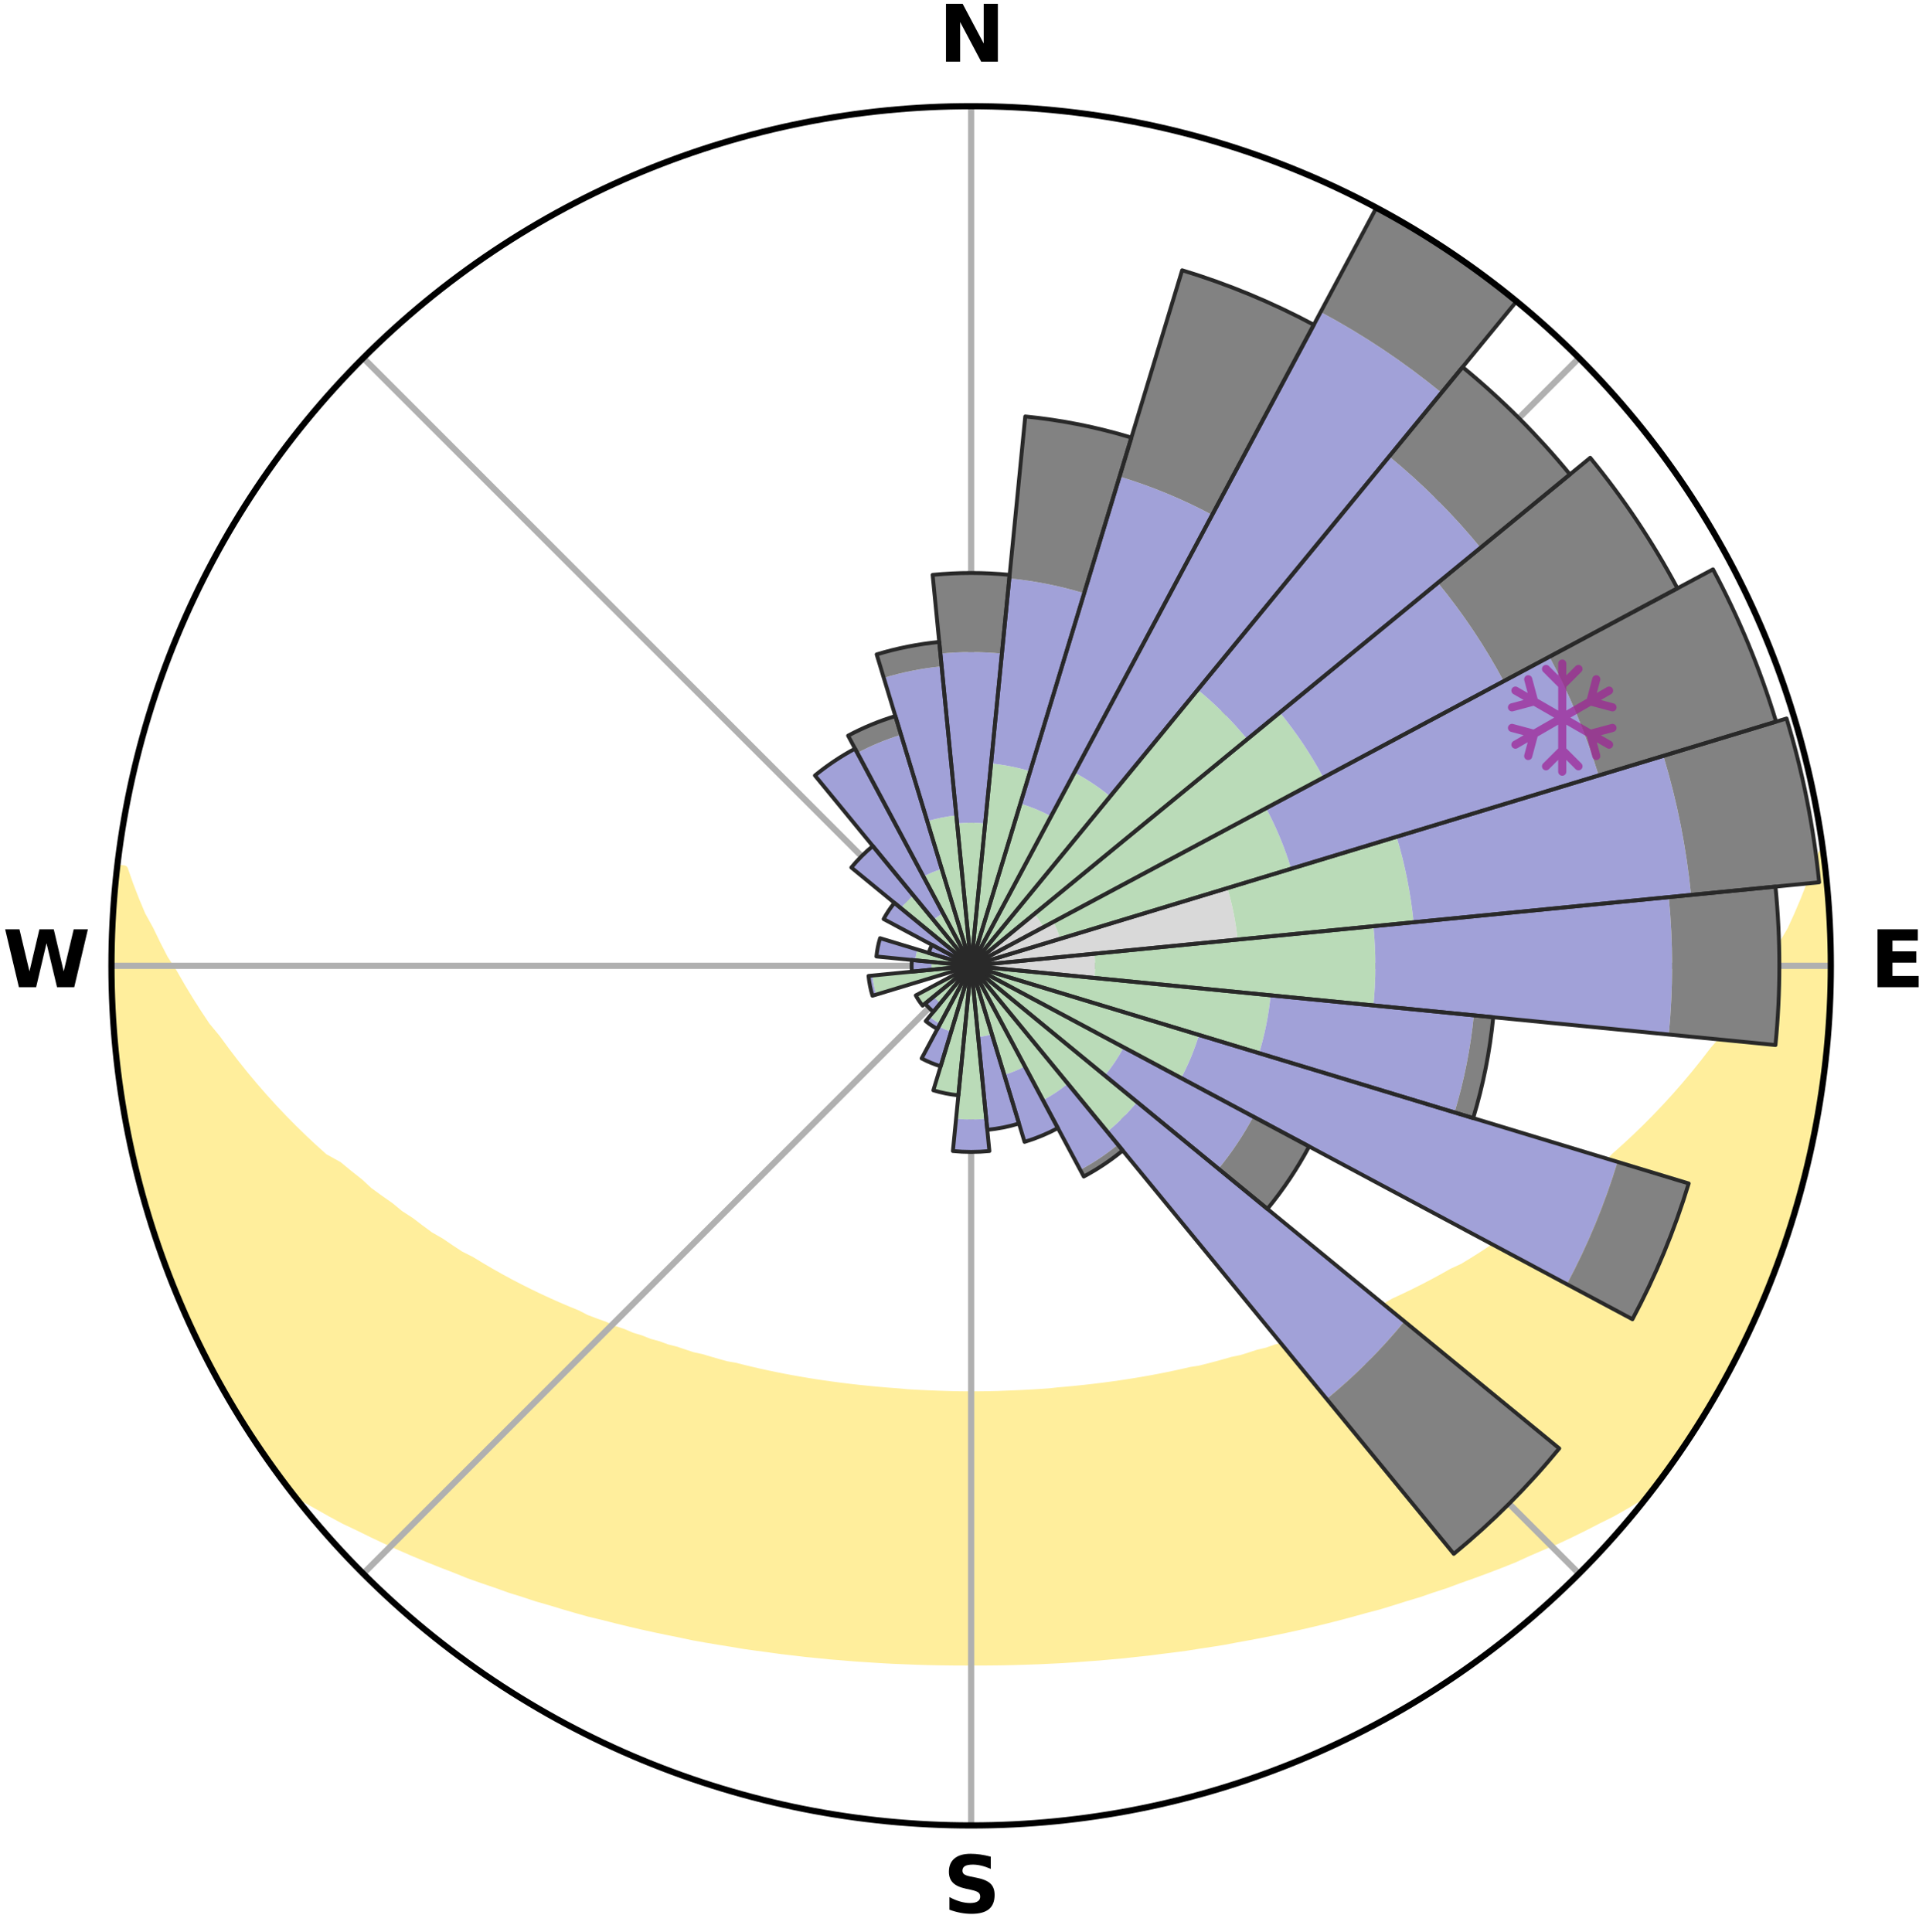 <?xml version="1.0" encoding="utf-8" standalone="no"?>
<!DOCTYPE svg PUBLIC "-//W3C//DTD SVG 1.1//EN"
  "http://www.w3.org/Graphics/SVG/1.1/DTD/svg11.dtd">
<svg xmlns:xlink="http://www.w3.org/1999/xlink" width="248.41pt" height="249.158pt" viewBox="0 0 248.41 249.158" xmlns="http://www.w3.org/2000/svg" version="1.1">
 <title>Ski Rose for Fernie Alpine Resort</title>
 <defs>
  <style type="text/css">*{stroke-linejoin: round; stroke-linecap: butt}</style>
 </defs>
 <g id="figure_1">
  <g id="patch_1">
   <path d="M 0 249.158 
L 248.41 249.158 
L 248.41 0 
L 0 0 
z
" style="fill: #ffffff"/>
  </g>
  <g id="axes_1">
   <g id="patch_2">
    <path d="M 236.135 124.579 
C 236.135 110.018 233.267 95.599 227.695 82.147 
C 222.122 68.695 213.955 56.471 203.659 46.175 
C 193.363 35.879 181.139 27.711 167.687 22.139 
C 154.235 16.567 139.815 13.699 125.255 13.699 
C 110.694 13.699 96.275 16.567 82.823 22.139 
C 69.371 27.711 57.147 35.879 46.851 46.175 
C 36.555 56.471 28.387 68.695 22.815 82.147 
C 17.243 95.599 14.375 110.018 14.375 124.579 
C 14.375 139.14 17.243 153.559 22.815 167.011 
C 28.387 180.463 36.555 192.687 46.851 202.983 
C 57.147 213.279 69.371 221.447 82.823 227.019 
C 96.275 232.591 110.694 235.459 125.255 235.459 
C 139.815 235.459 154.235 232.591 167.687 227.019 
C 181.139 221.447 193.363 213.279 203.659 202.983 
C 213.955 192.687 222.122 180.463 227.695 167.011 
C 233.267 153.559 236.135 139.14 236.135 124.579 
M 125.255 124.579 
C 125.255 124.579 125.255 124.579 125.255 124.579 
C 125.255 124.579 125.255 124.579 125.255 124.579 
C 125.255 124.579 125.255 124.579 125.255 124.579 
C 125.255 124.579 125.255 124.579 125.255 124.579 
C 125.255 124.579 125.255 124.579 125.255 124.579 
C 125.255 124.579 125.255 124.579 125.255 124.579 
C 125.255 124.579 125.255 124.579 125.255 124.579 
C 125.255 124.579 125.255 124.579 125.255 124.579 
C 125.255 124.579 125.255 124.579 125.255 124.579 
C 125.255 124.579 125.255 124.579 125.255 124.579 
C 125.255 124.579 125.255 124.579 125.255 124.579 
C 125.255 124.579 125.255 124.579 125.255 124.579 
C 125.255 124.579 125.255 124.579 125.255 124.579 
C 125.255 124.579 125.255 124.579 125.255 124.579 
C 125.255 124.579 125.255 124.579 125.255 124.579 
C 125.255 124.579 125.255 124.579 125.255 124.579 
z
" style="fill: #ffffff"/>
   </g>
   <g id="PolyCollection_1">
    <defs>
     <path id="me39893be05" d="M 235.164 -139.049 
L 234.995 -139.027 
L 234.363 -137.01 
L 233.475 -134.999 
L 232.704 -133.036 
L 231.881 -131.101 
L 231.012 -129.197 
L 229.905 -127.319 
L 228.954 -125.484 
L 227.968 -123.683 
L 226.75 -121.921 
L 225.699 -120.194 
L 224.617 -118.502 
L 223.507 -116.846 
L 222.371 -115.228 
L 221.012 -113.669 
L 219.827 -112.128 
L 218.619 -110.626 
L 217.39 -109.161 
L 216.141 -107.734 
L 214.873 -106.346 
L 213.588 -104.996 
L 212.288 -103.684 
L 210.972 -102.411 
L 209.643 -101.176 
L 208.302 -99.979 
L 207.131 -98.763 
L 205.768 -97.64 
L 204.395 -96.554 
L 203.016 -95.505 
L 201.803 -94.426 
L 200.41 -93.449 
L 199.18 -92.435 
L 197.778 -91.528 
L 196.537 -90.579 
L 195.129 -89.741 
L 193.879 -88.855 
L 192.471 -88.084 
L 191.217 -87.26 
L 189.96 -86.465 
L 188.701 -85.699 
L 187.299 -85.053 
L 186.042 -84.345 
L 184.786 -83.664 
L 183.531 -83.011 
L 182.278 -82.384 
L 181.028 -81.783 
L 179.781 -81.207 
L 178.657 -80.557 
L 177.416 -80.029 
L 176.179 -79.525 
L 174.948 -79.043 
L 173.724 -78.584 
L 172.607 -78.046 
L 171.393 -77.629 
L 170.28 -77.132 
L 169.078 -76.755 
L 167.884 -76.396 
L 166.782 -75.957 
L 165.683 -75.536 
L 164.508 -75.231 
L 163.417 -74.845 
L 162.258 -74.572 
L 161.177 -74.219 
L 160.098 -73.882 
L 158.963 -73.652 
L 157.894 -73.345 
L 156.83 -73.053 
L 155.77 -72.775 
L 154.714 -72.51 
L 153.617 -72.343 
L 152.572 -72.103 
L 151.532 -71.876 
L 150.496 -71.66 
L 149.464 -71.457 
L 148.437 -71.264 
L 147.414 -71.083 
L 146.395 -70.912 
L 145.38 -70.751 
L 144.37 -70.6 
L 143.364 -70.458 
L 142.361 -70.325 
L 141.362 -70.201 
L 140.367 -70.085 
L 139.376 -69.977 
L 138.388 -69.877 
L 137.402 -69.785 
L 136.42 -69.7 
L 135.447 -69.587 
L 134.469 -69.519 
L 133.493 -69.458 
L 132.519 -69.403 
L 131.547 -69.355 
L 130.576 -69.313 
L 129.607 -69.276 
L 128.64 -69.235 
L 127.672 -69.214 
L 126.705 -69.2 
L 125.738 -69.191 
L 124.771 -69.191 
L 123.805 -69.201 
L 122.838 -69.217 
L 121.871 -69.249 
L 120.903 -69.281 
L 119.934 -69.318 
L 118.964 -69.361 
L 117.992 -69.411 
L 117.018 -69.466 
L 116.048 -69.56 
L 115.071 -69.632 
L 114.092 -69.711 
L 113.11 -69.797 
L 112.125 -69.891 
L 111.138 -69.992 
L 110.147 -70.1 
L 109.152 -70.217 
L 108.154 -70.342 
L 107.152 -70.476 
L 106.146 -70.619 
L 105.137 -70.771 
L 104.123 -70.933 
L 103.105 -71.105 
L 102.083 -71.287 
L 101.056 -71.48 
L 100.025 -71.684 
L 98.99 -71.9 
L 97.951 -72.128 
L 96.907 -72.369 
L 95.859 -72.622 
L 94.807 -72.889 
L 93.697 -73.081 
L 92.634 -73.374 
L 91.567 -73.682 
L 90.496 -74.004 
L 89.355 -74.249 
L 88.274 -74.603 
L 87.19 -74.972 
L 86.027 -75.263 
L 84.934 -75.666 
L 83.755 -75.99 
L 82.655 -76.429 
L 81.462 -76.788 
L 80.356 -77.265 
L 79.15 -77.663 
L 78.038 -78.18 
L 76.822 -78.618 
L 75.599 -79.078 
L 74.481 -79.658 
L 73.25 -80.163 
L 72.013 -80.69 
L 70.772 -81.242 
L 69.527 -81.818 
L 68.278 -82.419 
L 67.027 -83.046 
L 65.774 -83.699 
L 64.52 -84.379 
L 63.264 -85.087 
L 62.01 -85.822 
L 60.755 -86.586 
L 59.352 -87.293 
L 58.099 -88.117 
L 56.85 -88.97 
L 55.445 -89.773 
L 54.202 -90.689 
L 52.965 -91.635 
L 51.568 -92.539 
L 50.343 -93.549 
L 48.954 -94.523 
L 47.57 -95.534 
L 46.37 -96.644 
L 45.002 -97.727 
L 43.642 -98.847 
L 41.808 -99.861 
L 40.467 -101.065 
L 39.138 -102.308 
L 37.824 -103.589 
L 36.524 -104.908 
L 35.24 -106.265 
L 33.974 -107.661 
L 32.726 -109.095 
L 31.498 -110.567 
L 30.292 -112.077 
L 29.109 -113.625 
L 27.949 -115.21 
L 26.618 -116.816 
L 25.511 -118.478 
L 24.432 -120.177 
L 23.383 -121.911 
L 22.366 -123.681 
L 21.187 -125.487 
L 20.24 -127.329 
L 19.333 -129.204 
L 18.276 -131.122 
L 17.461 -133.063 
L 16.701 -135.032 
L 16.005 -137.027 
L 15.144 -137.125 
L 15.144 -137.125 
L 14.93 -135.202 
L 14.748 -133.276 
L 14.598 -131.347 
L 14.481 -129.416 
L 14.491 -127.48 
L 14.439 -125.546 
L 14.42 -123.612 
L 14.529 -121.68 
L 14.5 -119.743 
L 14.65 -117.814 
L 14.857 -115.891 
L 14.926 -113.956 
L 15.098 -112.028 
L 15.469 -110.125 
L 15.636 -108.196 
L 15.9 -106.279 
L 16.36 -104.397 
L 16.625 -102.478 
L 17.039 -100.588 
L 17.53 -98.717 
L 17.946 -96.827 
L 18.5 -94.973 
L 18.979 -93.099 
L 19.645 -91.28 
L 20.136 -89.407 
L 20.755 -87.574 
L 21.463 -85.773 
L 22.097 -83.944 
L 22.91 -82.186 
L 23.606 -80.381 
L 24.379 -78.607 
L 25.239 -76.874 
L 26.034 -75.109 
L 26.908 -73.383 
L 27.821 -71.677 
L 28.807 -70.011 
L 29.722 -68.306 
L 30.774 -66.681 
L 31.79 -65.035 
L 32.808 -63.39 
L 33.881 -61.78 
L 34.991 -60.194 
L 36.131 -58.631 
L 37.333 -57.115 
L 39.063 -56.019 
L 40.868 -55.016 
L 42.636 -54.016 
L 44.414 -53.058 
L 46.253 -52.187 
L 48.043 -51.308 
L 49.834 -50.464 
L 51.626 -49.654 
L 53.417 -48.877 
L 55.205 -48.133 
L 56.99 -47.42 
L 58.771 -46.736 
L 60.506 -46.033 
L 62.278 -45.407 
L 64.045 -44.808 
L 65.769 -44.188 
L 67.523 -43.642 
L 69.238 -43.074 
L 70.979 -42.577 
L 72.683 -42.058 
L 74.382 -41.563 
L 76.076 -41.09 
L 77.789 -40.684 
L 79.47 -40.254 
L 81.146 -39.847 
L 82.815 -39.459 
L 84.479 -39.091 
L 86.137 -38.743 
L 87.789 -38.413 
L 89.42 -38.065 
L 91.061 -37.772 
L 92.696 -37.496 
L 94.325 -37.236 
L 95.938 -36.961 
L 97.557 -36.734 
L 99.171 -36.521 
L 100.772 -36.297 
L 102.376 -36.114 
L 103.97 -35.922 
L 105.566 -35.767 
L 107.153 -35.606 
L 108.741 -35.479 
L 110.322 -35.347 
L 111.904 -35.244 
L 113.48 -35.141 
L 115.054 -35.052 
L 116.628 -34.988 
L 118.199 -34.927 
L 119.769 -34.879 
L 121.337 -34.85 
L 122.905 -34.83 
L 124.472 -34.823 
L 126.038 -34.824 
L 127.605 -34.831 
L 129.173 -34.849 
L 130.741 -34.883 
L 132.31 -34.931 
L 133.882 -34.983 
L 135.454 -35.058 
L 137.03 -35.135 
L 138.607 -35.238 
L 140.186 -35.356 
L 141.77 -35.47 
L 143.354 -35.616 
L 144.946 -35.758 
L 146.536 -35.935 
L 148.136 -36.102 
L 149.734 -36.311 
L 151.342 -36.509 
L 152.957 -36.72 
L 154.566 -36.977 
L 156.19 -37.221 
L 157.82 -37.48 
L 159.442 -37.79 
L 161.082 -38.085 
L 162.729 -38.395 
L 164.38 -38.726 
L 166.039 -39.073 
L 167.703 -39.441 
L 169.374 -39.827 
L 171.05 -40.235 
L 172.732 -40.663 
L 174.419 -41.115 
L 176.113 -41.586 
L 177.84 -42.037 
L 179.544 -42.556 
L 181.255 -43.099 
L 183.002 -43.62 
L 184.721 -44.215 
L 186.482 -44.787 
L 188.211 -45.433 
L 189.982 -46.059 
L 191.759 -46.713 
L 193.54 -47.396 
L 195.326 -48.11 
L 197.067 -48.905 
L 198.857 -49.681 
L 200.699 -50.441 
L 202.491 -51.285 
L 204.281 -52.165 
L 206.067 -53.083 
L 207.899 -53.995 
L 209.666 -54.996 
L 211.417 -56.043 
L 213.202 -57.095 
L 214.383 -58.627 
L 215.52 -60.193 
L 216.621 -61.785 
L 217.686 -63.401 
L 218.769 -65.004 
L 219.743 -66.677 
L 220.737 -68.336 
L 221.685 -70.021 
L 222.687 -71.678 
L 223.525 -73.423 
L 224.448 -75.123 
L 225.324 -76.849 
L 226.145 -78.601 
L 226.909 -80.379 
L 227.625 -82.176 
L 228.398 -83.95 
L 229.028 -85.78 
L 229.764 -87.571 
L 230.302 -89.431 
L 230.949 -91.254 
L 231.554 -93.092 
L 231.956 -94.988 
L 232.467 -96.852 
L 232.948 -98.724 
L 233.387 -100.607 
L 233.788 -102.498 
L 234.154 -104.396 
L 234.479 -106.301 
L 234.762 -108.213 
L 235.175 -110.108 
L 235.396 -112.03 
L 235.566 -113.957 
L 235.716 -115.886 
L 235.811 -117.817 
L 235.869 -119.75 
L 236.086 -121.677 
L 236.073 -123.612 
L 236.025 -125.546 
L 235.967 -127.478 
L 236.022 -129.415 
L 235.896 -131.346 
L 235.713 -133.272 
L 235.498 -135.194 
L 235.421 -137.131 
L 235.164 -139.049 
z
" style="stroke: #ffee9c"/>
    </defs>
    <g clip-path="url(#pc12aa63c86)">
     <use xlink:href="#me39893be05" x="0" y="249.158" style="fill: #ffee9c; stroke: #ffee9c"/>
    </g>
   </g>
   <g id="matplotlib.axis_1">
    <g id="xtick_1">
     <g id="line2d_1">
      <path d="M 125.255 124.579 
L 125.255 13.699 
" clip-path="url(#pc12aa63c86)" style="fill: none; stroke: #b0b0b0; stroke-width: 0.8; stroke-linecap: square"/>
     </g>
     <g id="text_1">
      <!-- N -->
      <g transform="translate(121.07 7.958) scale(0.1 -0.1)">
       <defs>
        <path id="DejaVuSans-Bold-4e" d="M 588 4666 
L 1931 4666 
L 3628 1466 
L 3628 4666 
L 4769 4666 
L 4769 0 
L 3425 0 
L 1728 3200 
L 1728 0 
L 588 0 
L 588 4666 
z
" transform="scale(0.016)"/>
       </defs>
       <use xlink:href="#DejaVuSans-Bold-4e"/>
      </g>
     </g>
    </g>
    <g id="xtick_2">
     <g id="line2d_2">
      <path d="M 125.255 124.579 
L 203.659 46.175 
" clip-path="url(#pc12aa63c86)" style="fill: none; stroke: #b0b0b0; stroke-width: 0.8; stroke-linecap: square"/>
     </g>
    </g>
    <g id="xtick_3">
     <g id="line2d_3">
      <path d="M 125.255 124.579 
L 236.135 124.579 
" clip-path="url(#pc12aa63c86)" style="fill: none; stroke: #b0b0b0; stroke-width: 0.8; stroke-linecap: square"/>
     </g>
     <g id="text_2">
      <!-- E -->
      <g transform="translate(241.219 127.338) scale(0.1 -0.1)">
       <defs>
        <path id="DejaVuSans-Bold-45" d="M 588 4666 
L 3834 4666 
L 3834 3756 
L 1791 3756 
L 1791 2888 
L 3713 2888 
L 3713 1978 
L 1791 1978 
L 1791 909 
L 3903 909 
L 3903 0 
L 588 0 
L 588 4666 
z
" transform="scale(0.016)"/>
       </defs>
       <use xlink:href="#DejaVuSans-Bold-45"/>
      </g>
     </g>
    </g>
    <g id="xtick_4">
     <g id="line2d_4">
      <path d="M 125.255 124.579 
L 203.659 202.983 
" clip-path="url(#pc12aa63c86)" style="fill: none; stroke: #b0b0b0; stroke-width: 0.8; stroke-linecap: square"/>
     </g>
    </g>
    <g id="xtick_5">
     <g id="line2d_5">
      <path d="M 125.255 124.579 
L 125.255 235.459 
" clip-path="url(#pc12aa63c86)" style="fill: none; stroke: #b0b0b0; stroke-width: 0.8; stroke-linecap: square"/>
     </g>
     <g id="text_3">
      <!-- S -->
      <g transform="translate(121.654 246.718) scale(0.1 -0.1)">
       <defs>
        <path id="DejaVuSans-Bold-53" d="M 3834 4519 
L 3834 3531 
Q 3450 3703 3084 3790 
Q 2719 3878 2394 3878 
Q 1963 3878 1756 3759 
Q 1550 3641 1550 3391 
Q 1550 3203 1689 3098 
Q 1828 2994 2194 2919 
L 2706 2816 
Q 3484 2659 3812 2340 
Q 4141 2022 4141 1434 
Q 4141 663 3683 286 
Q 3225 -91 2284 -91 
Q 1841 -91 1394 -6 
Q 947 78 500 244 
L 500 1259 
Q 947 1022 1364 901 
Q 1781 781 2169 781 
Q 2563 781 2772 912 
Q 2981 1044 2981 1288 
Q 2981 1506 2839 1625 
Q 2697 1744 2272 1838 
L 1806 1941 
Q 1106 2091 782 2419 
Q 459 2747 459 3303 
Q 459 4000 909 4375 
Q 1359 4750 2203 4750 
Q 2588 4750 2994 4692 
Q 3400 4634 3834 4519 
z
" transform="scale(0.016)"/>
       </defs>
       <use xlink:href="#DejaVuSans-Bold-53"/>
      </g>
     </g>
    </g>
    <g id="xtick_6">
     <g id="line2d_6">
      <path d="M 125.255 124.579 
L 46.851 202.983 
" clip-path="url(#pc12aa63c86)" style="fill: none; stroke: #b0b0b0; stroke-width: 0.8; stroke-linecap: square"/>
     </g>
    </g>
    <g id="xtick_7">
     <g id="line2d_7">
      <path d="M 125.255 124.579 
L 14.375 124.579 
" clip-path="url(#pc12aa63c86)" style="fill: none; stroke: #b0b0b0; stroke-width: 0.8; stroke-linecap: square"/>
     </g>
     <g id="text_4">
      <!-- W -->
      <g transform="translate(0.36 127.338) scale(0.1 -0.1)">
       <defs>
        <path id="DejaVuSans-Bold-57" d="M 191 4666 
L 1344 4666 
L 2150 1275 
L 2950 4666 
L 4109 4666 
L 4909 1275 
L 5716 4666 
L 6859 4666 
L 5759 0 
L 4372 0 
L 3525 3547 
L 2688 0 
L 1300 0 
L 191 4666 
z
" transform="scale(0.016)"/>
       </defs>
       <use xlink:href="#DejaVuSans-Bold-57"/>
      </g>
     </g>
    </g>
    <g id="xtick_8">
     <g id="line2d_8">
      <path d="M 125.255 124.579 
L 46.851 46.175 
" clip-path="url(#pc12aa63c86)" style="fill: none; stroke: #b0b0b0; stroke-width: 0.8; stroke-linecap: square"/>
     </g>
    </g>
   </g>
   <g id="matplotlib.axis_2"/>
   <g id="patch_3">
    <path d="M 125.255 124.579 
C 125.255 124.579 125.255 124.579 125.255 124.579 
C 125.255 124.579 125.255 124.579 125.255 124.579 
L 125.255 124.579 
C 125.255 124.579 125.255 124.579 125.255 124.579 
C 125.255 124.579 125.255 124.579 125.255 124.579 
z
" clip-path="url(#pc12aa63c86)" style="fill: #d9d9d9"/>
   </g>
   <g id="patch_4">
    <path d="M 125.255 124.579 
C 125.255 124.579 125.255 124.579 125.255 124.579 
C 125.255 124.579 125.255 124.579 125.255 124.579 
L 125.255 124.579 
C 125.255 124.579 125.255 124.579 125.255 124.579 
C 125.255 124.579 125.255 124.579 125.255 124.579 
z
" clip-path="url(#pc12aa63c86)" style="fill: #d9d9d9"/>
   </g>
   <g id="patch_5">
    <path d="M 125.255 124.579 
C 125.255 124.579 125.255 124.579 125.255 124.579 
C 125.255 124.579 125.255 124.579 125.255 124.579 
L 125.255 124.579 
C 125.255 124.579 125.255 124.579 125.255 124.579 
C 125.255 124.579 125.255 124.579 125.255 124.579 
z
" clip-path="url(#pc12aa63c86)" style="fill: #d9d9d9"/>
   </g>
   <g id="patch_6">
    <path d="M 125.255 124.579 
C 125.255 124.579 125.255 124.579 125.255 124.579 
C 125.255 124.579 125.255 124.579 125.255 124.579 
L 125.255 124.579 
C 125.255 124.579 125.255 124.579 125.255 124.579 
C 125.255 124.579 125.255 124.579 125.255 124.579 
z
" clip-path="url(#pc12aa63c86)" style="fill: #d9d9d9"/>
   </g>
   <g id="patch_7">
    <path d="M 125.255 124.579 
C 125.255 124.579 125.255 124.579 125.255 124.579 
C 125.255 124.579 125.255 124.579 125.255 124.579 
L 125.255 124.579 
C 125.255 124.579 125.255 124.579 125.255 124.579 
C 125.255 124.579 125.255 124.579 125.255 124.579 
z
" clip-path="url(#pc12aa63c86)" style="fill: #d9d9d9"/>
   </g>
   <g id="patch_8">
    <path d="M 125.255 124.579 
C 125.255 124.579 125.255 124.579 125.255 124.579 
C 125.255 124.579 125.255 124.579 125.255 124.579 
L 134.561 119.605 
C 134.398 119.3 134.221 119.004 134.029 118.717 
C 133.837 118.429 133.631 118.152 133.412 117.885 
z
" clip-path="url(#pc12aa63c86)" style="fill: #d9d9d9"/>
   </g>
   <g id="patch_9">
    <path d="M 125.255 124.579 
C 125.255 124.579 125.255 124.579 125.255 124.579 
C 125.255 124.579 125.255 124.579 125.255 124.579 
L 136.742 121.094 
C 136.628 120.718 136.496 120.348 136.345 119.985 
C 136.195 119.622 136.027 119.267 135.842 118.92 
z
" clip-path="url(#pc12aa63c86)" style="fill: #d9d9d9"/>
   </g>
   <g id="patch_10">
    <path d="M 125.255 124.579 
C 125.255 124.579 125.255 124.579 125.255 124.579 
C 125.255 124.579 125.255 124.579 125.255 124.579 
L 159.615 121.195 
C 159.505 120.07 159.339 118.952 159.118 117.843 
C 158.898 116.735 158.623 115.638 158.295 114.556 
z
" clip-path="url(#pc12aa63c86)" style="fill: #d9d9d9"/>
   </g>
   <g id="patch_11">
    <path d="M 125.255 124.579 
C 125.255 124.579 125.255 124.579 125.255 124.579 
C 125.255 124.579 125.255 124.579 125.255 124.579 
L 141.161 126.146 
C 141.212 125.625 141.238 125.102 141.238 124.579 
C 141.238 124.056 141.212 123.533 141.161 123.012 
z
" clip-path="url(#pc12aa63c86)" style="fill: #d9d9d9"/>
   </g>
   <g id="patch_12">
    <path d="M 125.255 124.579 
C 125.255 124.579 125.255 124.579 125.255 124.579 
C 125.255 124.579 125.255 124.579 125.255 124.579 
L 125.255 124.579 
C 125.255 124.579 125.255 124.579 125.255 124.579 
C 125.255 124.579 125.255 124.579 125.255 124.579 
z
" clip-path="url(#pc12aa63c86)" style="fill: #d9d9d9"/>
   </g>
   <g id="patch_13">
    <path d="M 125.255 124.579 
C 125.255 124.579 125.255 124.579 125.255 124.579 
C 125.255 124.579 125.255 124.579 125.255 124.579 
L 125.255 124.579 
C 125.255 124.579 125.255 124.579 125.255 124.579 
C 125.255 124.579 125.255 124.579 125.255 124.579 
z
" clip-path="url(#pc12aa63c86)" style="fill: #d9d9d9"/>
   </g>
   <g id="patch_14">
    <path d="M 125.255 124.579 
C 125.255 124.579 125.255 124.579 125.255 124.579 
C 125.255 124.579 125.255 124.579 125.255 124.579 
L 125.255 124.579 
C 125.255 124.579 125.255 124.579 125.255 124.579 
C 125.255 124.579 125.255 124.579 125.255 124.579 
z
" clip-path="url(#pc12aa63c86)" style="fill: #d9d9d9"/>
   </g>
   <g id="patch_15">
    <path d="M 125.255 124.579 
C 125.255 124.579 125.255 124.579 125.255 124.579 
C 125.255 124.579 125.255 124.579 125.255 124.579 
L 125.255 124.579 
C 125.255 124.579 125.255 124.579 125.255 124.579 
C 125.255 124.579 125.255 124.579 125.255 124.579 
z
" clip-path="url(#pc12aa63c86)" style="fill: #d9d9d9"/>
   </g>
   <g id="patch_16">
    <path d="M 125.255 124.579 
C 125.255 124.579 125.255 124.579 125.255 124.579 
C 125.255 124.579 125.255 124.579 125.255 124.579 
L 125.255 124.579 
C 125.255 124.579 125.255 124.579 125.255 124.579 
C 125.255 124.579 125.255 124.579 125.255 124.579 
z
" clip-path="url(#pc12aa63c86)" style="fill: #d9d9d9"/>
   </g>
   <g id="patch_17">
    <path d="M 125.255 124.579 
C 125.255 124.579 125.255 124.579 125.255 124.579 
C 125.255 124.579 125.255 124.579 125.255 124.579 
L 125.255 124.579 
C 125.255 124.579 125.255 124.579 125.255 124.579 
C 125.255 124.579 125.255 124.579 125.255 124.579 
z
" clip-path="url(#pc12aa63c86)" style="fill: #d9d9d9"/>
   </g>
   <g id="patch_18">
    <path d="M 125.255 124.579 
C 125.255 124.579 125.255 124.579 125.255 124.579 
C 125.255 124.579 125.255 124.579 125.255 124.579 
L 125.255 124.579 
C 125.255 124.579 125.255 124.579 125.255 124.579 
C 125.255 124.579 125.255 124.579 125.255 124.579 
z
" clip-path="url(#pc12aa63c86)" style="fill: #d9d9d9"/>
   </g>
   <g id="patch_19">
    <path d="M 125.255 124.579 
C 125.255 124.579 125.255 124.579 125.255 124.579 
C 125.255 124.579 125.255 124.579 125.255 124.579 
L 125.255 124.579 
C 125.255 124.579 125.255 124.579 125.255 124.579 
C 125.255 124.579 125.255 124.579 125.255 124.579 
z
" clip-path="url(#pc12aa63c86)" style="fill: #d9d9d9"/>
   </g>
   <g id="patch_20">
    <path d="M 125.255 124.579 
C 125.255 124.579 125.255 124.579 125.255 124.579 
C 125.255 124.579 125.255 124.579 125.255 124.579 
L 125.255 124.579 
C 125.255 124.579 125.255 124.579 125.255 124.579 
C 125.255 124.579 125.255 124.579 125.255 124.579 
z
" clip-path="url(#pc12aa63c86)" style="fill: #d9d9d9"/>
   </g>
   <g id="patch_21">
    <path d="M 125.255 124.579 
C 125.255 124.579 125.255 124.579 125.255 124.579 
C 125.255 124.579 125.255 124.579 125.255 124.579 
L 125.255 124.579 
C 125.255 124.579 125.255 124.579 125.255 124.579 
C 125.255 124.579 125.255 124.579 125.255 124.579 
z
" clip-path="url(#pc12aa63c86)" style="fill: #d9d9d9"/>
   </g>
   <g id="patch_22">
    <path d="M 125.255 124.579 
C 125.255 124.579 125.255 124.579 125.255 124.579 
C 125.255 124.579 125.255 124.579 125.255 124.579 
L 125.255 124.579 
C 125.255 124.579 125.255 124.579 125.255 124.579 
C 125.255 124.579 125.255 124.579 125.255 124.579 
z
" clip-path="url(#pc12aa63c86)" style="fill: #d9d9d9"/>
   </g>
   <g id="patch_23">
    <path d="M 125.255 124.579 
C 125.255 124.579 125.255 124.579 125.255 124.579 
C 125.255 124.579 125.255 124.579 125.255 124.579 
L 125.255 124.579 
C 125.255 124.579 125.255 124.579 125.255 124.579 
C 125.255 124.579 125.255 124.579 125.255 124.579 
z
" clip-path="url(#pc12aa63c86)" style="fill: #d9d9d9"/>
   </g>
   <g id="patch_24">
    <path d="M 125.255 124.579 
C 125.255 124.579 125.255 124.579 125.255 124.579 
C 125.255 124.579 125.255 124.579 125.255 124.579 
L 125.255 124.579 
C 125.255 124.579 125.255 124.579 125.255 124.579 
C 125.255 124.579 125.255 124.579 125.255 124.579 
z
" clip-path="url(#pc12aa63c86)" style="fill: #d9d9d9"/>
   </g>
   <g id="patch_25">
    <path d="M 125.255 124.579 
C 125.255 124.579 125.255 124.579 125.255 124.579 
C 125.255 124.579 125.255 124.579 125.255 124.579 
L 125.255 124.579 
C 125.255 124.579 125.255 124.579 125.255 124.579 
C 125.255 124.579 125.255 124.579 125.255 124.579 
z
" clip-path="url(#pc12aa63c86)" style="fill: #d9d9d9"/>
   </g>
   <g id="patch_26">
    <path d="M 125.255 124.579 
C 125.255 124.579 125.255 124.579 125.255 124.579 
C 125.255 124.579 125.255 124.579 125.255 124.579 
L 125.255 124.579 
C 125.255 124.579 125.255 124.579 125.255 124.579 
C 125.255 124.579 125.255 124.579 125.255 124.579 
z
" clip-path="url(#pc12aa63c86)" style="fill: #d9d9d9"/>
   </g>
   <g id="patch_27">
    <path d="M 125.255 124.579 
C 125.255 124.579 125.255 124.579 125.255 124.579 
C 125.255 124.579 125.255 124.579 125.255 124.579 
L 125.255 124.579 
C 125.255 124.579 125.255 124.579 125.255 124.579 
C 125.255 124.579 125.255 124.579 125.255 124.579 
z
" clip-path="url(#pc12aa63c86)" style="fill: #d9d9d9"/>
   </g>
   <g id="patch_28">
    <path d="M 125.255 124.579 
C 125.255 124.579 125.255 124.579 125.255 124.579 
C 125.255 124.579 125.255 124.579 125.255 124.579 
L 125.255 124.579 
C 125.255 124.579 125.255 124.579 125.255 124.579 
C 125.255 124.579 125.255 124.579 125.255 124.579 
z
" clip-path="url(#pc12aa63c86)" style="fill: #d9d9d9"/>
   </g>
   <g id="patch_29">
    <path d="M 125.255 124.579 
C 125.255 124.579 125.255 124.579 125.255 124.579 
C 125.255 124.579 125.255 124.579 125.255 124.579 
L 125.255 124.579 
C 125.255 124.579 125.255 124.579 125.255 124.579 
C 125.255 124.579 125.255 124.579 125.255 124.579 
z
" clip-path="url(#pc12aa63c86)" style="fill: #d9d9d9"/>
   </g>
   <g id="patch_30">
    <path d="M 125.255 124.579 
C 125.255 124.579 125.255 124.579 125.255 124.579 
C 125.255 124.579 125.255 124.579 125.255 124.579 
L 125.255 124.579 
C 125.255 124.579 125.255 124.579 125.255 124.579 
C 125.255 124.579 125.255 124.579 125.255 124.579 
z
" clip-path="url(#pc12aa63c86)" style="fill: #d9d9d9"/>
   </g>
   <g id="patch_31">
    <path d="M 125.255 124.579 
C 125.255 124.579 125.255 124.579 125.255 124.579 
C 125.255 124.579 125.255 124.579 125.255 124.579 
L 125.255 124.579 
C 125.255 124.579 125.255 124.579 125.255 124.579 
C 125.255 124.579 125.255 124.579 125.255 124.579 
z
" clip-path="url(#pc12aa63c86)" style="fill: #d9d9d9"/>
   </g>
   <g id="patch_32">
    <path d="M 125.255 124.579 
C 125.255 124.579 125.255 124.579 125.255 124.579 
C 125.255 124.579 125.255 124.579 125.255 124.579 
L 125.255 124.579 
C 125.255 124.579 125.255 124.579 125.255 124.579 
C 125.255 124.579 125.255 124.579 125.255 124.579 
z
" clip-path="url(#pc12aa63c86)" style="fill: #d9d9d9"/>
   </g>
   <g id="patch_33">
    <path d="M 125.255 124.579 
C 125.255 124.579 125.255 124.579 125.255 124.579 
C 125.255 124.579 125.255 124.579 125.255 124.579 
L 125.255 124.579 
C 125.255 124.579 125.255 124.579 125.255 124.579 
C 125.255 124.579 125.255 124.579 125.255 124.579 
z
" clip-path="url(#pc12aa63c86)" style="fill: #d9d9d9"/>
   </g>
   <g id="patch_34">
    <path d="M 125.255 124.579 
C 125.255 124.579 125.255 124.579 125.255 124.579 
C 125.255 124.579 125.255 124.579 125.255 124.579 
L 125.255 124.579 
C 125.255 124.579 125.255 124.579 125.255 124.579 
C 125.255 124.579 125.255 124.579 125.255 124.579 
z
" clip-path="url(#pc12aa63c86)" style="fill: #d9d9d9"/>
   </g>
   <g id="patch_35">
    <path d="M 125.255 124.579 
C 125.255 124.579 125.255 124.579 125.255 124.579 
C 125.255 124.579 125.255 124.579 125.255 124.579 
L 127.064 106.213 
C 126.463 106.153 125.859 106.124 125.255 106.124 
C 124.651 106.124 124.047 106.153 123.446 106.213 
z
" clip-path="url(#pc12aa63c86)" style="fill: #badbb8"/>
   </g>
   <g id="patch_36">
    <path d="M 125.255 124.579 
C 125.255 124.579 125.255 124.579 125.255 124.579 
C 125.255 124.579 125.255 124.579 125.255 124.579 
L 132.868 99.483 
C 132.046 99.234 131.213 99.025 130.371 98.858 
C 129.529 98.69 128.68 98.564 127.825 98.48 
z
" clip-path="url(#pc12aa63c86)" style="fill: #badbb8"/>
   </g>
   <g id="patch_37">
    <path d="M 125.255 124.579 
C 125.255 124.579 125.255 124.579 125.255 124.579 
C 125.255 124.579 125.255 124.579 125.255 124.579 
L 135.563 105.294 
C 134.932 104.957 134.284 104.651 133.623 104.377 
C 132.962 104.103 132.287 103.862 131.602 103.654 
z
" clip-path="url(#pc12aa63c86)" style="fill: #badbb8"/>
   </g>
   <g id="patch_38">
    <path d="M 125.255 124.579 
C 125.255 124.579 125.255 124.579 125.255 124.579 
C 125.255 124.579 125.255 124.579 125.255 124.579 
L 143.188 102.727 
C 142.473 102.14 141.729 101.589 140.96 101.075 
C 140.191 100.561 139.396 100.085 138.58 99.649 
z
" clip-path="url(#pc12aa63c86)" style="fill: #badbb8"/>
   </g>
   <g id="patch_39">
    <path d="M 125.255 124.579 
C 125.255 124.579 125.255 124.579 125.255 124.579 
C 125.255 124.579 125.255 124.579 125.255 124.579 
L 160.865 95.354 
C 159.909 94.189 158.896 93.071 157.829 92.005 
C 156.763 90.938 155.645 89.925 154.48 88.968 
z
" clip-path="url(#pc12aa63c86)" style="fill: #badbb8"/>
   </g>
   <g id="patch_40">
    <path d="M 133.412 117.885 
C 133.631 118.152 133.837 118.429 134.029 118.717 
C 134.221 119.004 134.398 119.3 134.561 119.605 
L 170.678 100.3 
C 169.883 98.813 169.016 97.366 168.08 95.964 
C 167.143 94.563 166.138 93.208 165.069 91.905 
z
" clip-path="url(#pc12aa63c86)" style="fill: #badbb8"/>
   </g>
   <g id="patch_41">
    <path d="M 135.842 118.92 
C 136.027 119.267 136.195 119.622 136.345 119.985 
C 136.496 120.348 136.628 120.718 136.742 121.094 
L 166.528 112.059 
C 166.118 110.708 165.642 109.378 165.102 108.074 
C 164.562 106.77 163.958 105.493 163.292 104.248 
z
" clip-path="url(#pc12aa63c86)" style="fill: #badbb8"/>
   </g>
   <g id="patch_42">
    <path d="M 158.295 114.556 
C 158.623 115.638 158.898 116.735 159.118 117.843 
C 159.339 118.952 159.505 120.07 159.615 121.195 
L 182.321 118.959 
C 182.137 117.091 181.861 115.233 181.495 113.392 
C 181.129 111.551 180.673 109.73 180.128 107.934 
z
" clip-path="url(#pc12aa63c86)" style="fill: #badbb8"/>
   </g>
   <g id="patch_43">
    <path d="M 141.161 123.012 
C 141.212 123.533 141.238 124.056 141.238 124.579 
C 141.238 125.102 141.212 125.625 141.161 126.146 
L 177.141 129.689 
C 177.308 127.991 177.392 126.286 177.392 124.579 
C 177.392 122.873 177.308 121.167 177.141 119.469 
z
" clip-path="url(#pc12aa63c86)" style="fill: #badbb8"/>
   </g>
   <g id="patch_44">
    <path d="M 125.255 124.579 
C 125.255 124.579 125.255 124.579 125.255 124.579 
C 125.255 124.579 125.255 124.579 125.255 124.579 
L 162.397 135.846 
C 162.766 134.63 163.075 133.397 163.323 132.151 
C 163.571 130.905 163.757 129.648 163.882 128.383 
z
" clip-path="url(#pc12aa63c86)" style="fill: #badbb8"/>
   </g>
   <g id="patch_45">
    <path d="M 125.255 124.579 
C 125.255 124.579 125.255 124.579 125.255 124.579 
C 125.255 124.579 125.255 124.579 125.255 124.579 
L 152.34 139.056 
C 152.814 138.17 153.244 137.261 153.629 136.332 
C 154.013 135.403 154.352 134.456 154.644 133.494 
z
" clip-path="url(#pc12aa63c86)" style="fill: #badbb8"/>
   </g>
   <g id="patch_46">
    <path d="M 125.255 124.579 
C 125.255 124.579 125.255 124.579 125.255 124.579 
C 125.255 124.579 125.255 124.579 125.255 124.579 
L 142.502 138.733 
C 142.965 138.169 143.4 137.582 143.806 136.975 
C 144.212 136.367 144.588 135.741 144.932 135.097 
z
" clip-path="url(#pc12aa63c86)" style="fill: #badbb8"/>
   </g>
   <g id="patch_47">
    <path d="M 125.255 124.579 
C 125.255 124.579 125.255 124.579 125.255 124.579 
C 125.255 124.579 125.255 124.579 125.255 124.579 
L 142.817 145.978 
C 143.517 145.404 144.189 144.795 144.83 144.154 
C 145.47 143.513 146.079 142.841 146.654 142.141 
z
" clip-path="url(#pc12aa63c86)" style="fill: #badbb8"/>
   </g>
   <g id="patch_48">
    <path d="M 125.255 124.579 
C 125.255 124.579 125.255 124.579 125.255 124.579 
C 125.255 124.579 125.255 124.579 125.255 124.579 
L 134.522 141.916 
C 135.089 141.613 135.641 141.282 136.176 140.924 
C 136.711 140.567 137.229 140.183 137.726 139.775 
z
" clip-path="url(#pc12aa63c86)" style="fill: #badbb8"/>
   </g>
   <g id="patch_49">
    <path d="M 125.255 124.579 
C 125.255 124.579 125.255 124.579 125.255 124.579 
C 125.255 124.579 125.255 124.579 125.255 124.579 
L 129.523 138.648 
C 129.983 138.508 130.436 138.346 130.881 138.162 
C 131.326 137.978 131.761 137.772 132.185 137.545 
z
" clip-path="url(#pc12aa63c86)" style="fill: #badbb8"/>
   </g>
   <g id="patch_50">
    <path d="M 125.255 124.579 
C 125.255 124.579 125.255 124.579 125.255 124.579 
C 125.255 124.579 125.255 124.579 125.255 124.579 
L 126.159 133.762 
C 126.46 133.733 126.759 133.688 127.055 133.629 
C 127.351 133.571 127.644 133.497 127.933 133.409 
z
" clip-path="url(#pc12aa63c86)" style="fill: #badbb8"/>
   </g>
   <g id="patch_51">
    <path d="M 125.255 124.579 
C 125.255 124.579 125.255 124.579 125.255 124.579 
C 125.255 124.579 125.255 124.579 125.255 124.579 
L 123.312 144.308 
C 123.957 144.371 124.606 144.403 125.255 144.403 
C 125.904 144.403 126.552 144.371 127.198 144.308 
z
" clip-path="url(#pc12aa63c86)" style="fill: #badbb8"/>
   </g>
   <g id="patch_52">
    <path d="M 125.255 124.579 
C 125.255 124.579 125.255 124.579 125.255 124.579 
C 125.255 124.579 125.255 124.579 125.255 124.579 
L 120.383 140.639 
C 120.909 140.798 121.442 140.932 121.981 141.039 
C 122.52 141.146 123.063 141.227 123.61 141.281 
z
" clip-path="url(#pc12aa63c86)" style="fill: #badbb8"/>
   </g>
   <g id="patch_53">
    <path d="M 125.255 124.579 
C 125.255 124.579 125.255 124.579 125.255 124.579 
C 125.255 124.579 125.255 124.579 125.255 124.579 
L 121.076 132.398 
C 121.332 132.535 121.594 132.659 121.862 132.77 
C 122.13 132.881 122.404 132.979 122.681 133.063 
z
" clip-path="url(#pc12aa63c86)" style="fill: #badbb8"/>
   </g>
   <g id="patch_54">
    <path d="M 125.255 124.579 
C 125.255 124.579 125.255 124.579 125.255 124.579 
C 125.255 124.579 125.255 124.579 125.255 124.579 
L 119.87 131.141 
C 120.085 131.317 120.308 131.482 120.539 131.637 
C 120.77 131.791 121.008 131.934 121.254 132.065 
z
" clip-path="url(#pc12aa63c86)" style="fill: #badbb8"/>
   </g>
   <g id="patch_55">
    <path d="M 125.255 124.579 
C 125.255 124.579 125.255 124.579 125.255 124.579 
C 125.255 124.579 125.255 124.579 125.255 124.579 
L 120.409 128.556 
C 120.539 128.715 120.677 128.867 120.822 129.012 
C 120.967 129.157 121.119 129.295 121.278 129.425 
z
" clip-path="url(#pc12aa63c86)" style="fill: #badbb8"/>
   </g>
   <g id="patch_56">
    <path d="M 125.255 124.579 
C 125.255 124.579 125.255 124.579 125.255 124.579 
C 125.255 124.579 125.255 124.579 125.255 124.579 
L 118.117 128.394 
C 118.242 128.628 118.378 128.855 118.526 129.075 
C 118.673 129.296 118.831 129.509 118.999 129.713 
z
" clip-path="url(#pc12aa63c86)" style="fill: #badbb8"/>
   </g>
   <g id="patch_57">
    <path d="M 125.255 124.579 
C 125.255 124.579 125.255 124.579 125.255 124.579 
C 125.255 124.579 125.255 124.579 125.255 124.579 
L 125.255 124.579 
C 125.255 124.579 125.255 124.579 125.255 124.579 
C 125.255 124.579 125.255 124.579 125.255 124.579 
z
" clip-path="url(#pc12aa63c86)" style="fill: #badbb8"/>
   </g>
   <g id="patch_58">
    <path d="M 125.255 124.579 
C 125.255 124.579 125.255 124.579 125.255 124.579 
C 125.255 124.579 125.255 124.579 125.255 124.579 
L 112.52 125.833 
C 112.561 126.25 112.623 126.665 112.704 127.076 
C 112.786 127.486 112.888 127.893 113.009 128.294 
z
" clip-path="url(#pc12aa63c86)" style="fill: #badbb8"/>
   </g>
   <g id="patch_59">
    <path d="M 125.255 124.579 
C 125.255 124.579 125.255 124.579 125.255 124.579 
C 125.255 124.579 125.255 124.579 125.255 124.579 
L 120.161 124.077 
C 120.144 124.244 120.136 124.412 120.136 124.579 
C 120.136 124.747 120.144 124.914 120.161 125.081 
z
" clip-path="url(#pc12aa63c86)" style="fill: #badbb8"/>
   </g>
   <g id="patch_60">
    <path d="M 125.255 124.579 
C 125.255 124.579 125.255 124.579 125.255 124.579 
C 125.255 124.579 125.255 124.579 125.255 124.579 
L 118.328 122.478 
C 118.259 122.704 118.201 122.934 118.155 123.167 
C 118.109 123.399 118.074 123.634 118.051 123.87 
z
" clip-path="url(#pc12aa63c86)" style="fill: #badbb8"/>
   </g>
   <g id="patch_61">
    <path d="M 125.255 124.579 
C 125.255 124.579 125.255 124.579 125.255 124.579 
C 125.255 124.579 125.255 124.579 125.255 124.579 
L 125.255 124.579 
C 125.255 124.579 125.255 124.579 125.255 124.579 
C 125.255 124.579 125.255 124.579 125.255 124.579 
z
" clip-path="url(#pc12aa63c86)" style="fill: #badbb8"/>
   </g>
   <g id="patch_62">
    <path d="M 125.255 124.579 
C 125.255 124.579 125.255 124.579 125.255 124.579 
C 125.255 124.579 125.255 124.579 125.255 124.579 
L 123.276 122.955 
C 123.223 123.02 123.173 123.088 123.127 123.157 
C 123.08 123.227 123.037 123.299 122.998 123.373 
z
" clip-path="url(#pc12aa63c86)" style="fill: #badbb8"/>
   </g>
   <g id="patch_63">
    <path d="M 125.255 124.579 
C 125.255 124.579 125.255 124.579 125.255 124.579 
C 125.255 124.579 125.255 124.579 125.255 124.579 
L 117.815 115.513 
C 117.518 115.757 117.233 116.015 116.962 116.286 
C 116.69 116.557 116.432 116.842 116.189 117.139 
z
" clip-path="url(#pc12aa63c86)" style="fill: #badbb8"/>
   </g>
   <g id="patch_64">
    <path d="M 125.255 124.579 
C 125.255 124.579 125.255 124.579 125.255 124.579 
C 125.255 124.579 125.255 124.579 125.255 124.579 
L 121.636 117.808 
C 121.414 117.926 121.198 118.056 120.989 118.195 
C 120.78 118.335 120.578 118.485 120.384 118.644 
z
" clip-path="url(#pc12aa63c86)" style="fill: #badbb8"/>
   </g>
   <g id="patch_65">
    <path d="M 125.255 124.579 
C 125.255 124.579 125.255 124.579 125.255 124.579 
C 125.255 124.579 125.255 124.579 125.255 124.579 
L 121.467 112.091 
C 121.058 112.215 120.655 112.359 120.261 112.523 
C 119.866 112.686 119.48 112.869 119.103 113.07 
z
" clip-path="url(#pc12aa63c86)" style="fill: #badbb8"/>
   </g>
   <g id="patch_66">
    <path d="M 125.255 124.579 
C 125.255 124.579 125.255 124.579 125.255 124.579 
C 125.255 124.579 125.255 124.579 125.255 124.579 
L 123.344 105.182 
C 122.709 105.244 122.078 105.338 121.452 105.463 
C 120.827 105.587 120.207 105.742 119.597 105.927 
z
" clip-path="url(#pc12aa63c86)" style="fill: #badbb8"/>
   </g>
   <g id="patch_67">
    <path d="M 123.446 106.213 
C 124.047 106.153 124.651 106.124 125.255 106.124 
C 125.859 106.124 126.463 106.153 127.064 106.213 
L 129.221 84.308 
C 127.903 84.178 126.579 84.113 125.255 84.113 
C 123.93 84.113 122.607 84.178 121.288 84.308 
z
" clip-path="url(#pc12aa63c86)" style="fill: #a1a1d8"/>
   </g>
   <g id="patch_68">
    <path d="M 127.825 98.48 
C 128.68 98.564 129.529 98.69 130.371 98.858 
C 131.213 99.025 132.046 99.234 132.868 99.483 
L 139.832 76.524 
C 138.259 76.047 136.664 75.648 135.052 75.327 
C 133.44 75.006 131.813 74.765 130.177 74.604 
z
" clip-path="url(#pc12aa63c86)" style="fill: #a1a1d8"/>
   </g>
   <g id="patch_69">
    <path d="M 131.602 103.654 
C 132.287 103.862 132.962 104.103 133.623 104.377 
C 134.284 104.651 134.932 104.957 135.563 105.294 
L 156.343 66.418 
C 154.439 65.4 152.487 64.477 150.492 63.651 
C 148.498 62.825 146.464 62.097 144.399 61.47 
z
" clip-path="url(#pc12aa63c86)" style="fill: #a1a1d8"/>
   </g>
   <g id="patch_70">
    <path d="M 138.58 99.649 
C 139.396 100.085 140.191 100.561 140.96 101.075 
C 141.729 101.589 142.473 102.14 143.188 102.727 
L 185.918 50.661 
C 183.498 48.676 180.983 46.81 178.38 45.071 
C 175.778 43.332 173.092 41.722 170.331 40.247 
z
" clip-path="url(#pc12aa63c86)" style="fill: #a1a1d8"/>
   </g>
   <g id="patch_71">
    <path d="M 154.48 88.968 
C 155.645 89.925 156.763 90.938 157.829 92.005 
C 158.896 93.071 159.909 94.189 160.865 95.354 
L 190.959 70.657 
C 189.194 68.506 187.325 66.444 185.358 64.476 
C 183.39 62.509 181.328 60.64 179.177 58.875 
z
" clip-path="url(#pc12aa63c86)" style="fill: #a1a1d8"/>
   </g>
   <g id="patch_72">
    <path d="M 165.069 91.905 
C 166.138 93.208 167.143 94.563 168.08 95.964 
C 169.016 97.366 169.883 98.813 170.678 100.3 
L 193.939 87.867 
C 192.737 85.618 191.426 83.431 190.01 81.311 
C 188.594 79.192 187.074 77.143 185.457 75.172 
z
" clip-path="url(#pc12aa63c86)" style="fill: #a1a1d8"/>
   </g>
   <g id="patch_73">
    <path d="M 163.292 104.248 
C 163.958 105.493 164.562 106.77 165.102 108.074 
C 165.642 109.378 166.118 110.708 166.528 112.059 
L 206.186 100.029 
C 205.383 97.38 204.45 94.772 203.39 92.214 
C 202.331 89.657 201.147 87.153 199.842 84.712 
z
" clip-path="url(#pc12aa63c86)" style="fill: #a1a1d8"/>
   </g>
   <g id="patch_74">
    <path d="M 180.128 107.934 
C 180.673 109.73 181.129 111.551 181.495 113.392 
C 181.861 115.233 182.137 117.091 182.321 118.959 
L 218.106 115.434 
C 217.807 112.395 217.358 109.372 216.763 106.377 
C 216.167 103.382 215.424 100.418 214.538 97.495 
z
" clip-path="url(#pc12aa63c86)" style="fill: #a1a1d8"/>
   </g>
   <g id="patch_75">
    <path d="M 177.141 119.469 
C 177.308 121.167 177.392 122.873 177.392 124.579 
C 177.392 126.286 177.308 127.991 177.141 129.689 
L 215.232 133.441 
C 215.522 130.496 215.667 127.538 215.667 124.579 
C 215.667 121.62 215.522 118.662 215.232 115.717 
z
" clip-path="url(#pc12aa63c86)" style="fill: #a1a1d8"/>
   </g>
   <g id="patch_76">
    <path d="M 163.882 128.383 
C 163.757 129.648 163.571 130.905 163.323 132.151 
C 163.075 133.397 162.766 134.63 162.397 135.846 
L 187.599 143.491 
C 188.218 141.45 188.736 139.38 189.152 137.289 
C 189.568 135.198 189.881 133.087 190.09 130.965 
z
" clip-path="url(#pc12aa63c86)" style="fill: #a1a1d8"/>
   </g>
   <g id="patch_77">
    <path d="M 154.644 133.494 
C 154.352 134.456 154.013 135.403 153.629 136.332 
C 153.244 137.261 152.814 138.17 152.34 139.056 
L 202.096 165.651 
C 203.44 163.136 204.66 160.557 205.752 157.922 
C 206.843 155.287 207.804 152.6 208.632 149.871 
z
" clip-path="url(#pc12aa63c86)" style="fill: #a1a1d8"/>
   </g>
   <g id="patch_78">
    <path d="M 144.932 135.097 
C 144.588 135.741 144.212 136.367 143.806 136.975 
C 143.4 137.582 142.965 138.169 142.502 138.733 
L 157.155 150.759 
C 158.012 149.715 158.817 148.629 159.567 147.506 
C 160.318 146.383 161.013 145.224 161.649 144.032 
z
" clip-path="url(#pc12aa63c86)" style="fill: #a1a1d8"/>
   </g>
   <g id="patch_79">
    <path d="M 146.654 142.141 
C 146.079 142.841 145.47 143.513 144.83 144.154 
C 144.189 144.795 143.517 145.404 142.817 145.978 
L 171.12 180.466 
C 172.949 178.964 174.704 177.374 176.377 175.701 
C 178.05 174.028 179.64 172.273 181.141 170.444 
z
" clip-path="url(#pc12aa63c86)" style="fill: #a1a1d8"/>
   </g>
   <g id="patch_80">
    <path d="M 137.726 139.775 
C 137.229 140.183 136.711 140.567 136.176 140.924 
C 135.641 141.282 135.089 141.613 134.522 141.916 
L 139.324 150.901 
C 140.186 150.441 141.024 149.938 141.837 149.395 
C 142.649 148.853 143.434 148.27 144.189 147.651 
z
" clip-path="url(#pc12aa63c86)" style="fill: #a1a1d8"/>
   </g>
   <g id="patch_81">
    <path d="M 132.185 137.545 
C 131.761 137.772 131.326 137.978 130.881 138.162 
C 130.436 138.346 129.983 138.508 129.523 138.648 
L 132.144 147.291 
C 132.888 147.066 133.62 146.804 134.337 146.506 
C 135.055 146.209 135.758 145.877 136.443 145.511 
z
" clip-path="url(#pc12aa63c86)" style="fill: #a1a1d8"/>
   </g>
   <g id="patch_82">
    <path d="M 127.933 133.409 
C 127.644 133.497 127.351 133.571 127.055 133.629 
C 126.759 133.688 126.46 133.733 126.159 133.762 
L 127.339 145.736 
C 128.031 145.668 128.72 145.565 129.402 145.43 
C 130.085 145.294 130.76 145.125 131.426 144.923 
z
" clip-path="url(#pc12aa63c86)" style="fill: #a1a1d8"/>
   </g>
   <g id="patch_83">
    <path d="M 127.198 144.308 
C 126.552 144.371 125.904 144.403 125.255 144.403 
C 124.606 144.403 123.957 144.371 123.312 144.308 
L 122.902 148.472 
C 123.684 148.549 124.469 148.587 125.255 148.587 
C 126.041 148.587 126.826 148.549 127.608 148.472 
z
" clip-path="url(#pc12aa63c86)" style="fill: #a1a1d8"/>
   </g>
   <g id="patch_84">
    <path d="M 123.61 141.281 
C 123.063 141.227 122.52 141.146 121.981 141.039 
C 121.442 140.932 120.909 140.798 120.383 140.639 
L 120.383 140.639 
C 120.909 140.798 121.442 140.932 121.981 141.039 
C 122.52 141.146 123.063 141.227 123.61 141.281 
z
" clip-path="url(#pc12aa63c86)" style="fill: #a1a1d8"/>
   </g>
   <g id="patch_85">
    <path d="M 122.681 133.063 
C 122.404 132.979 122.13 132.881 121.862 132.77 
C 121.594 132.659 121.332 132.535 121.076 132.398 
L 118.871 136.523 
C 119.262 136.731 119.663 136.921 120.072 137.091 
C 120.482 137.26 120.899 137.41 121.324 137.538 
z
" clip-path="url(#pc12aa63c86)" style="fill: #a1a1d8"/>
   </g>
   <g id="patch_86">
    <path d="M 121.254 132.065 
C 121.008 131.934 120.77 131.791 120.539 131.637 
C 120.308 131.482 120.085 131.317 119.87 131.141 
L 119.401 131.712 
C 119.634 131.904 119.877 132.084 120.128 132.252 
C 120.379 132.419 120.639 132.575 120.905 132.717 
z
" clip-path="url(#pc12aa63c86)" style="fill: #a1a1d8"/>
   </g>
   <g id="patch_87">
    <path d="M 121.278 129.425 
C 121.119 129.295 120.967 129.157 120.822 129.012 
C 120.677 128.867 120.539 128.715 120.409 128.556 
L 119.32 129.45 
C 119.479 129.644 119.648 129.83 119.826 130.008 
C 120.003 130.186 120.19 130.355 120.384 130.514 
z
" clip-path="url(#pc12aa63c86)" style="fill: #a1a1d8"/>
   </g>
   <g id="patch_88">
    <path d="M 118.999 129.713 
C 118.831 129.509 118.673 129.296 118.526 129.075 
C 118.378 128.855 118.242 128.628 118.117 128.394 
L 118.117 128.394 
C 118.242 128.628 118.378 128.855 118.526 129.075 
C 118.673 129.296 118.831 129.509 118.999 129.713 
z
" clip-path="url(#pc12aa63c86)" style="fill: #a1a1d8"/>
   </g>
   <g id="patch_89">
    <path d="M 125.255 124.579 
C 125.255 124.579 125.255 124.579 125.255 124.579 
C 125.255 124.579 125.255 124.579 125.255 124.579 
L 125.255 124.579 
C 125.255 124.579 125.255 124.579 125.255 124.579 
C 125.255 124.579 125.255 124.579 125.255 124.579 
z
" clip-path="url(#pc12aa63c86)" style="fill: #a1a1d8"/>
   </g>
   <g id="patch_90">
    <path d="M 113.009 128.294 
C 112.888 127.893 112.786 127.486 112.704 127.076 
C 112.623 126.665 112.561 126.25 112.52 125.833 
L 112.02 125.883 
C 112.063 126.316 112.127 126.747 112.212 127.173 
C 112.297 127.6 112.403 128.023 112.529 128.439 
z
" clip-path="url(#pc12aa63c86)" style="fill: #a1a1d8"/>
   </g>
   <g id="patch_91">
    <path d="M 120.161 125.081 
C 120.144 124.914 120.136 124.747 120.136 124.579 
C 120.136 124.412 120.144 124.244 120.161 124.077 
L 117.614 123.826 
C 117.589 124.077 117.577 124.328 117.577 124.579 
C 117.577 124.83 117.589 125.082 117.614 125.332 
z
" clip-path="url(#pc12aa63c86)" style="fill: #a1a1d8"/>
   </g>
   <g id="patch_92">
    <path d="M 118.051 123.87 
C 118.074 123.634 118.109 123.399 118.155 123.167 
C 118.201 122.934 118.259 122.704 118.328 122.478 
L 113.509 121.016 
C 113.393 121.401 113.295 121.791 113.217 122.185 
C 113.138 122.579 113.079 122.976 113.04 123.376 
z
" clip-path="url(#pc12aa63c86)" style="fill: #a1a1d8"/>
   </g>
   <g id="patch_93">
    <path d="M 125.255 124.579 
C 125.255 124.579 125.255 124.579 125.255 124.579 
C 125.255 124.579 125.255 124.579 125.255 124.579 
L 120.208 121.881 
C 120.12 122.047 120.039 122.216 119.968 122.389 
C 119.896 122.562 119.833 122.739 119.778 122.918 
z
" clip-path="url(#pc12aa63c86)" style="fill: #a1a1d8"/>
   </g>
   <g id="patch_94">
    <path d="M 122.998 123.373 
C 123.037 123.299 123.08 123.227 123.127 123.157 
C 123.173 123.088 123.223 123.02 123.276 122.955 
L 115.363 116.461 
C 115.097 116.785 114.848 117.121 114.615 117.47 
C 114.382 117.818 114.167 118.177 113.969 118.547 
z
" clip-path="url(#pc12aa63c86)" style="fill: #a1a1d8"/>
   </g>
   <g id="patch_95">
    <path d="M 116.189 117.139 
C 116.432 116.842 116.69 116.557 116.962 116.286 
C 117.233 116.015 117.518 115.757 117.815 115.513 
L 112.574 109.128 
C 112.068 109.543 111.583 109.982 111.121 110.445 
C 110.658 110.908 110.218 111.393 109.803 111.898 
z
" clip-path="url(#pc12aa63c86)" style="fill: #a1a1d8"/>
   </g>
   <g id="patch_96">
    <path d="M 120.384 118.644 
C 120.578 118.485 120.78 118.335 120.989 118.195 
C 121.198 118.056 121.414 117.926 121.636 117.808 
L 110.283 96.569 
C 109.366 97.059 108.474 97.594 107.61 98.172 
C 106.746 98.749 105.91 99.369 105.106 100.028 
z
" clip-path="url(#pc12aa63c86)" style="fill: #a1a1d8"/>
   </g>
   <g id="patch_97">
    <path d="M 119.103 113.07 
C 119.48 112.869 119.866 112.686 120.261 112.523 
C 120.655 112.359 121.058 112.215 121.467 112.091 
L 116.217 94.785 
C 115.242 95.08 114.281 95.424 113.34 95.814 
C 112.398 96.204 111.477 96.64 110.578 97.12 
z
" clip-path="url(#pc12aa63c86)" style="fill: #a1a1d8"/>
   </g>
   <g id="patch_98">
    <path d="M 119.597 105.927 
C 120.207 105.742 120.827 105.587 121.452 105.463 
C 122.078 105.338 122.709 105.244 123.344 105.182 
L 121.45 85.952 
C 120.186 86.077 118.929 86.263 117.683 86.511 
C 116.437 86.759 115.204 87.068 113.988 87.437 
z
" clip-path="url(#pc12aa63c86)" style="fill: #a1a1d8"/>
   </g>
   <g id="patch_99">
    <path d="M 121.288 84.308 
C 122.607 84.178 123.93 84.113 125.255 84.113 
C 126.579 84.113 127.903 84.178 129.221 84.308 
L 130.222 74.152 
C 128.571 73.989 126.913 73.908 125.255 73.908 
C 123.596 73.908 121.939 73.989 120.288 74.152 
z
" clip-path="url(#pc12aa63c86)" style="fill: #828282"/>
   </g>
   <g id="patch_100">
    <path d="M 130.177 74.604 
C 131.813 74.765 133.44 75.006 135.052 75.327 
C 136.664 75.648 138.259 76.047 139.832 76.524 
L 145.924 56.443 
C 143.693 55.767 141.431 55.2 139.146 54.745 
C 136.86 54.291 134.553 53.948 132.234 53.72 
z
" clip-path="url(#pc12aa63c86)" style="fill: #828282"/>
   </g>
   <g id="patch_101">
    <path d="M 144.399 61.47 
C 146.464 62.097 148.498 62.825 150.492 63.651 
C 152.487 64.477 154.439 65.4 156.343 66.418 
L 169.451 41.894 
C 166.745 40.447 163.969 39.135 161.134 37.96 
C 158.298 36.786 155.407 35.751 152.471 34.861 
z
" clip-path="url(#pc12aa63c86)" style="fill: #828282"/>
   </g>
   <g id="patch_102">
    <path d="M 170.331 40.247 
C 173.092 41.722 175.778 43.332 178.38 45.071 
C 180.983 46.81 183.498 48.676 185.918 50.661 
L 195.596 38.868 
C 192.791 36.565 189.874 34.402 186.856 32.386 
C 183.839 30.369 180.724 28.502 177.523 26.792 
z
" clip-path="url(#pc12aa63c86)" style="fill: #828282"/>
   </g>
   <g id="patch_103">
    <path d="M 179.177 58.875 
C 181.328 60.64 183.39 62.509 185.358 64.476 
C 187.325 66.444 189.194 68.506 190.959 70.657 
L 202.487 61.196 
C 200.413 58.668 198.215 56.244 195.903 53.931 
C 193.59 51.619 191.166 49.421 188.638 47.347 
z
" clip-path="url(#pc12aa63c86)" style="fill: #828282"/>
   </g>
   <g id="patch_104">
    <path d="M 185.457 75.172 
C 187.074 77.143 188.594 79.192 190.01 81.311 
C 191.426 83.431 192.737 85.618 193.939 87.867 
L 216.353 75.886 
C 214.76 72.904 213.02 70.002 211.142 67.191 
C 209.264 64.38 207.248 61.663 205.103 59.049 
z
" clip-path="url(#pc12aa63c86)" style="fill: #828282"/>
   </g>
   <g id="patch_105">
    <path d="M 199.842 84.712 
C 201.147 87.153 202.331 89.657 203.39 92.214 
C 204.45 94.772 205.383 97.38 206.186 100.029 
L 229.075 93.086 
C 228.044 89.688 226.847 86.342 225.488 83.061 
C 224.129 79.78 222.61 76.568 220.936 73.437 
z
" clip-path="url(#pc12aa63c86)" style="fill: #828282"/>
   </g>
   <g id="patch_106">
    <path d="M 214.538 97.495 
C 215.424 100.418 216.167 103.382 216.763 106.377 
C 217.358 109.372 217.807 112.395 218.106 115.434 
L 234.627 113.807 
C 234.274 110.227 233.746 106.667 233.044 103.138 
C 232.342 99.61 231.468 96.119 230.424 92.676 
z
" clip-path="url(#pc12aa63c86)" style="fill: #828282"/>
   </g>
   <g id="patch_107">
    <path d="M 215.232 115.717 
C 215.522 118.662 215.667 121.62 215.667 124.579 
C 215.667 127.538 215.522 130.496 215.232 133.441 
L 228.995 134.797 
C 229.33 131.401 229.497 127.991 229.497 124.579 
C 229.497 121.167 229.33 117.757 228.995 114.362 
z
" clip-path="url(#pc12aa63c86)" style="fill: #828282"/>
   </g>
   <g id="patch_108">
    <path d="M 190.09 130.965 
C 189.881 133.087 189.568 135.198 189.152 137.289 
C 188.736 139.38 188.218 141.45 187.599 143.491 
L 190.006 144.221 
C 190.648 142.102 191.187 139.952 191.619 137.78 
C 192.051 135.608 192.376 133.415 192.593 131.211 
z
" clip-path="url(#pc12aa63c86)" style="fill: #828282"/>
   </g>
   <g id="patch_109">
    <path d="M 208.632 149.871 
C 207.804 152.6 206.843 155.287 205.752 157.922 
C 204.66 160.557 203.44 163.136 202.096 165.651 
L 210.548 170.169 
C 212.04 167.378 213.395 164.514 214.606 161.59 
C 215.817 158.665 216.885 155.683 217.803 152.653 
z
" clip-path="url(#pc12aa63c86)" style="fill: #828282"/>
   </g>
   <g id="patch_110">
    <path d="M 161.649 144.032 
C 161.013 145.224 160.318 146.383 159.567 147.506 
C 158.817 148.629 158.012 149.715 157.155 150.759 
L 163.463 155.936 
C 164.49 154.685 165.454 153.385 166.353 152.04 
C 167.252 150.695 168.084 149.306 168.847 147.879 
z
" clip-path="url(#pc12aa63c86)" style="fill: #828282"/>
   </g>
   <g id="patch_111">
    <path d="M 181.141 170.444 
C 179.64 172.273 178.05 174.028 176.377 175.701 
C 174.704 177.374 172.949 178.964 171.12 180.466 
L 187.505 200.431 
C 189.987 198.393 192.369 196.235 194.64 193.964 
C 196.911 191.693 199.069 189.312 201.107 186.829 
z
" clip-path="url(#pc12aa63c86)" style="fill: #828282"/>
   </g>
   <g id="patch_112">
    <path d="M 144.189 147.651 
C 143.434 148.27 142.649 148.853 141.837 149.395 
C 141.024 149.938 140.186 150.441 139.324 150.901 
L 139.782 151.758 
C 140.672 151.283 141.538 150.764 142.376 150.203 
C 143.215 149.643 144.026 149.042 144.806 148.402 
z
" clip-path="url(#pc12aa63c86)" style="fill: #828282"/>
   </g>
   <g id="patch_113">
    <path d="M 136.443 145.511 
C 135.758 145.877 135.055 146.209 134.337 146.506 
C 133.62 146.804 132.888 147.066 132.144 147.291 
L 132.144 147.291 
C 132.888 147.066 133.62 146.804 134.337 146.506 
C 135.055 146.209 135.758 145.877 136.443 145.511 
z
" clip-path="url(#pc12aa63c86)" style="fill: #828282"/>
   </g>
   <g id="patch_114">
    <path d="M 131.426 144.923 
C 130.76 145.125 130.085 145.294 129.402 145.43 
C 128.72 145.565 128.031 145.668 127.339 145.736 
L 127.339 145.736 
C 128.031 145.668 128.72 145.565 129.402 145.43 
C 130.085 145.294 130.76 145.125 131.426 144.923 
z
" clip-path="url(#pc12aa63c86)" style="fill: #828282"/>
   </g>
   <g id="patch_115">
    <path d="M 127.608 148.472 
C 126.826 148.549 126.041 148.587 125.255 148.587 
C 124.469 148.587 123.684 148.549 122.902 148.472 
L 122.902 148.472 
C 123.684 148.549 124.469 148.587 125.255 148.587 
C 126.041 148.587 126.826 148.549 127.608 148.472 
z
" clip-path="url(#pc12aa63c86)" style="fill: #828282"/>
   </g>
   <g id="patch_116">
    <path d="M 123.61 141.281 
C 123.063 141.227 122.52 141.146 121.981 141.039 
C 121.442 140.932 120.909 140.798 120.383 140.639 
L 120.383 140.639 
C 120.909 140.798 121.442 140.932 121.981 141.039 
C 122.52 141.146 123.063 141.227 123.61 141.281 
z
" clip-path="url(#pc12aa63c86)" style="fill: #828282"/>
   </g>
   <g id="patch_117">
    <path d="M 121.324 137.538 
C 120.899 137.41 120.482 137.26 120.072 137.091 
C 119.663 136.921 119.262 136.731 118.871 136.523 
L 118.871 136.523 
C 119.262 136.731 119.663 136.921 120.072 137.091 
C 120.482 137.26 120.899 137.41 121.324 137.538 
z
" clip-path="url(#pc12aa63c86)" style="fill: #828282"/>
   </g>
   <g id="patch_118">
    <path d="M 120.905 132.717 
C 120.639 132.575 120.379 132.419 120.128 132.252 
C 119.877 132.084 119.634 131.904 119.401 131.712 
L 119.401 131.712 
C 119.634 131.904 119.877 132.084 120.128 132.252 
C 120.379 132.419 120.639 132.575 120.905 132.717 
z
" clip-path="url(#pc12aa63c86)" style="fill: #828282"/>
   </g>
   <g id="patch_119">
    <path d="M 120.384 130.514 
C 120.19 130.355 120.003 130.186 119.826 130.008 
C 119.648 129.83 119.479 129.644 119.32 129.45 
L 119.32 129.45 
C 119.479 129.644 119.648 129.83 119.826 130.008 
C 120.003 130.186 120.19 130.355 120.384 130.514 
z
" clip-path="url(#pc12aa63c86)" style="fill: #828282"/>
   </g>
   <g id="patch_120">
    <path d="M 118.999 129.713 
C 118.831 129.509 118.673 129.296 118.526 129.075 
C 118.378 128.855 118.242 128.628 118.117 128.394 
L 118.117 128.394 
C 118.242 128.628 118.378 128.855 118.526 129.075 
C 118.673 129.296 118.831 129.509 118.999 129.713 
z
" clip-path="url(#pc12aa63c86)" style="fill: #828282"/>
   </g>
   <g id="patch_121">
    <path d="M 125.255 124.579 
C 125.255 124.579 125.255 124.579 125.255 124.579 
C 125.255 124.579 125.255 124.579 125.255 124.579 
L 125.255 124.579 
C 125.255 124.579 125.255 124.579 125.255 124.579 
C 125.255 124.579 125.255 124.579 125.255 124.579 
z
" clip-path="url(#pc12aa63c86)" style="fill: #828282"/>
   </g>
   <g id="patch_122">
    <path d="M 112.529 128.439 
C 112.403 128.023 112.297 127.6 112.212 127.173 
C 112.127 126.747 112.063 126.316 112.02 125.883 
L 112.02 125.883 
C 112.063 126.316 112.127 126.747 112.212 127.173 
C 112.297 127.6 112.403 128.023 112.529 128.439 
z
" clip-path="url(#pc12aa63c86)" style="fill: #828282"/>
   </g>
   <g id="patch_123">
    <path d="M 117.614 125.332 
C 117.589 125.082 117.577 124.83 117.577 124.579 
C 117.577 124.328 117.589 124.077 117.614 123.826 
L 117.614 123.826 
C 117.589 124.077 117.577 124.328 117.577 124.579 
C 117.577 124.83 117.589 125.082 117.614 125.332 
z
" clip-path="url(#pc12aa63c86)" style="fill: #828282"/>
   </g>
   <g id="patch_124">
    <path d="M 113.04 123.376 
C 113.079 122.976 113.138 122.579 113.217 122.185 
C 113.295 121.791 113.393 121.401 113.509 121.016 
L 113.509 121.016 
C 113.393 121.401 113.295 121.791 113.217 122.185 
C 113.138 122.579 113.079 122.976 113.04 123.376 
z
" clip-path="url(#pc12aa63c86)" style="fill: #828282"/>
   </g>
   <g id="patch_125">
    <path d="M 119.778 122.918 
C 119.833 122.739 119.896 122.562 119.968 122.389 
C 120.039 122.216 120.12 122.047 120.208 121.881 
L 120.208 121.881 
C 120.12 122.047 120.039 122.216 119.968 122.389 
C 119.896 122.562 119.833 122.739 119.778 122.918 
z
" clip-path="url(#pc12aa63c86)" style="fill: #828282"/>
   </g>
   <g id="patch_126">
    <path d="M 113.969 118.547 
C 114.167 118.177 114.382 117.818 114.615 117.47 
C 114.848 117.121 115.097 116.785 115.363 116.461 
L 115.363 116.461 
C 115.097 116.785 114.848 117.121 114.615 117.47 
C 114.382 117.818 114.167 118.177 113.969 118.547 
z
" clip-path="url(#pc12aa63c86)" style="fill: #828282"/>
   </g>
   <g id="patch_127">
    <path d="M 109.803 111.898 
C 110.218 111.393 110.658 110.908 111.121 110.445 
C 111.583 109.982 112.068 109.543 112.574 109.128 
L 112.574 109.128 
C 112.068 109.543 111.583 109.982 111.121 110.445 
C 110.658 110.908 110.218 111.393 109.803 111.898 
z
" clip-path="url(#pc12aa63c86)" style="fill: #828282"/>
   </g>
   <g id="patch_128">
    <path d="M 105.106 100.028 
C 105.91 99.369 106.746 98.749 107.61 98.172 
C 108.474 97.594 109.366 97.059 110.283 96.569 
L 110.283 96.569 
C 109.366 97.059 108.474 97.594 107.61 98.172 
C 106.746 98.749 105.91 99.369 105.106 100.028 
z
" clip-path="url(#pc12aa63c86)" style="fill: #828282"/>
   </g>
   <g id="patch_129">
    <path d="M 110.578 97.12 
C 111.477 96.64 112.398 96.204 113.34 95.814 
C 114.281 95.424 115.242 95.08 116.217 94.785 
L 115.483 92.366 
C 114.429 92.686 113.391 93.057 112.373 93.479 
C 111.355 93.901 110.358 94.372 109.387 94.892 
z
" clip-path="url(#pc12aa63c86)" style="fill: #828282"/>
   </g>
   <g id="patch_130">
    <path d="M 113.988 87.437 
C 115.204 87.068 116.437 86.759 117.683 86.511 
C 118.929 86.263 120.186 86.077 121.45 85.952 
L 121.141 82.806 
C 119.773 82.94 118.413 83.142 117.066 83.41 
C 115.718 83.678 114.385 84.012 113.07 84.411 
z
" clip-path="url(#pc12aa63c86)" style="fill: #828282"/>
   </g>
   <g id="patch_131">
    <path d="M 125.255 124.579 
C 125.255 124.579 125.255 124.579 125.255 124.579 
C 125.255 124.579 125.255 124.579 125.255 124.579 
L 130.222 74.152 
C 128.571 73.989 126.913 73.908 125.255 73.908 
C 123.596 73.908 121.939 73.989 120.288 74.152 
L 125.255 124.579 
z
" clip-path="url(#pc12aa63c86)" style="fill: none; stroke: #292929; stroke-width: 0.5; stroke-linejoin: miter"/>
   </g>
   <g id="patch_132">
    <path d="M 125.255 124.579 
C 125.255 124.579 125.255 124.579 125.255 124.579 
C 125.255 124.579 125.255 124.579 125.255 124.579 
L 145.924 56.443 
C 143.693 55.767 141.431 55.2 139.146 54.745 
C 136.86 54.291 134.553 53.948 132.234 53.72 
L 125.255 124.579 
z
" clip-path="url(#pc12aa63c86)" style="fill: none; stroke: #292929; stroke-width: 0.5; stroke-linejoin: miter"/>
   </g>
   <g id="patch_133">
    <path d="M 125.255 124.579 
C 125.255 124.579 125.255 124.579 125.255 124.579 
C 125.255 124.579 125.255 124.579 125.255 124.579 
L 169.451 41.894 
C 166.745 40.447 163.969 39.135 161.134 37.96 
C 158.298 36.786 155.407 35.751 152.471 34.861 
L 125.255 124.579 
z
" clip-path="url(#pc12aa63c86)" style="fill: none; stroke: #292929; stroke-width: 0.5; stroke-linejoin: miter"/>
   </g>
   <g id="patch_134">
    <path d="M 125.255 124.579 
C 125.255 124.579 125.255 124.579 125.255 124.579 
C 125.255 124.579 125.255 124.579 125.255 124.579 
L 195.596 38.868 
C 192.791 36.565 189.874 34.402 186.856 32.386 
C 183.839 30.369 180.724 28.502 177.523 26.792 
L 125.255 124.579 
z
" clip-path="url(#pc12aa63c86)" style="fill: none; stroke: #292929; stroke-width: 0.5; stroke-linejoin: miter"/>
   </g>
   <g id="patch_135">
    <path d="M 125.255 124.579 
C 125.255 124.579 125.255 124.579 125.255 124.579 
C 125.255 124.579 125.255 124.579 125.255 124.579 
L 202.487 61.196 
C 200.413 58.668 198.215 56.244 195.903 53.931 
C 193.59 51.619 191.166 49.421 188.638 47.347 
L 125.255 124.579 
z
" clip-path="url(#pc12aa63c86)" style="fill: none; stroke: #292929; stroke-width: 0.5; stroke-linejoin: miter"/>
   </g>
   <g id="patch_136">
    <path d="M 125.255 124.579 
C 125.255 124.579 125.255 124.579 125.255 124.579 
C 125.255 124.579 125.255 124.579 125.255 124.579 
L 216.353 75.886 
C 214.76 72.904 213.02 70.002 211.142 67.191 
C 209.264 64.38 207.248 61.663 205.103 59.049 
L 125.255 124.579 
z
" clip-path="url(#pc12aa63c86)" style="fill: none; stroke: #292929; stroke-width: 0.5; stroke-linejoin: miter"/>
   </g>
   <g id="patch_137">
    <path d="M 125.255 124.579 
C 125.255 124.579 125.255 124.579 125.255 124.579 
C 125.255 124.579 125.255 124.579 125.255 124.579 
L 229.075 93.086 
C 228.044 89.688 226.847 86.342 225.488 83.061 
C 224.129 79.78 222.61 76.568 220.936 73.437 
L 125.255 124.579 
z
" clip-path="url(#pc12aa63c86)" style="fill: none; stroke: #292929; stroke-width: 0.5; stroke-linejoin: miter"/>
   </g>
   <g id="patch_138">
    <path d="M 125.255 124.579 
C 125.255 124.579 125.255 124.579 125.255 124.579 
C 125.255 124.579 125.255 124.579 125.255 124.579 
L 234.627 113.807 
C 234.274 110.227 233.746 106.667 233.044 103.138 
C 232.342 99.61 231.468 96.119 230.424 92.676 
L 125.255 124.579 
z
" clip-path="url(#pc12aa63c86)" style="fill: none; stroke: #292929; stroke-width: 0.5; stroke-linejoin: miter"/>
   </g>
   <g id="patch_139">
    <path d="M 125.255 124.579 
C 125.255 124.579 125.255 124.579 125.255 124.579 
C 125.255 124.579 125.255 124.579 125.255 124.579 
L 228.995 134.797 
C 229.33 131.401 229.497 127.991 229.497 124.579 
C 229.497 121.167 229.33 117.757 228.995 114.362 
L 125.255 124.579 
z
" clip-path="url(#pc12aa63c86)" style="fill: none; stroke: #292929; stroke-width: 0.5; stroke-linejoin: miter"/>
   </g>
   <g id="patch_140">
    <path d="M 125.255 124.579 
C 125.255 124.579 125.255 124.579 125.255 124.579 
C 125.255 124.579 125.255 124.579 125.255 124.579 
L 190.006 144.221 
C 190.648 142.102 191.187 139.952 191.619 137.78 
C 192.051 135.608 192.376 133.415 192.593 131.211 
L 125.255 124.579 
z
" clip-path="url(#pc12aa63c86)" style="fill: none; stroke: #292929; stroke-width: 0.5; stroke-linejoin: miter"/>
   </g>
   <g id="patch_141">
    <path d="M 125.255 124.579 
C 125.255 124.579 125.255 124.579 125.255 124.579 
C 125.255 124.579 125.255 124.579 125.255 124.579 
L 210.548 170.169 
C 212.04 167.378 213.395 164.514 214.606 161.59 
C 215.817 158.665 216.885 155.683 217.803 152.653 
L 125.255 124.579 
z
" clip-path="url(#pc12aa63c86)" style="fill: none; stroke: #292929; stroke-width: 0.5; stroke-linejoin: miter"/>
   </g>
   <g id="patch_142">
    <path d="M 125.255 124.579 
C 125.255 124.579 125.255 124.579 125.255 124.579 
C 125.255 124.579 125.255 124.579 125.255 124.579 
L 163.463 155.936 
C 164.49 154.685 165.454 153.385 166.353 152.04 
C 167.252 150.695 168.084 149.306 168.847 147.879 
L 125.255 124.579 
z
" clip-path="url(#pc12aa63c86)" style="fill: none; stroke: #292929; stroke-width: 0.5; stroke-linejoin: miter"/>
   </g>
   <g id="patch_143">
    <path d="M 125.255 124.579 
C 125.255 124.579 125.255 124.579 125.255 124.579 
C 125.255 124.579 125.255 124.579 125.255 124.579 
L 187.505 200.431 
C 189.987 198.393 192.369 196.235 194.64 193.964 
C 196.911 191.693 199.069 189.312 201.107 186.829 
L 125.255 124.579 
z
" clip-path="url(#pc12aa63c86)" style="fill: none; stroke: #292929; stroke-width: 0.5; stroke-linejoin: miter"/>
   </g>
   <g id="patch_144">
    <path d="M 125.255 124.579 
C 125.255 124.579 125.255 124.579 125.255 124.579 
C 125.255 124.579 125.255 124.579 125.255 124.579 
L 139.782 151.758 
C 140.672 151.283 141.538 150.764 142.376 150.203 
C 143.215 149.643 144.026 149.042 144.806 148.402 
L 125.255 124.579 
z
" clip-path="url(#pc12aa63c86)" style="fill: none; stroke: #292929; stroke-width: 0.5; stroke-linejoin: miter"/>
   </g>
   <g id="patch_145">
    <path d="M 125.255 124.579 
C 125.255 124.579 125.255 124.579 125.255 124.579 
C 125.255 124.579 125.255 124.579 125.255 124.579 
L 132.144 147.291 
C 132.888 147.066 133.62 146.804 134.337 146.506 
C 135.055 146.209 135.758 145.877 136.443 145.511 
L 125.255 124.579 
z
" clip-path="url(#pc12aa63c86)" style="fill: none; stroke: #292929; stroke-width: 0.5; stroke-linejoin: miter"/>
   </g>
   <g id="patch_146">
    <path d="M 125.255 124.579 
C 125.255 124.579 125.255 124.579 125.255 124.579 
C 125.255 124.579 125.255 124.579 125.255 124.579 
L 127.339 145.736 
C 128.031 145.668 128.72 145.565 129.402 145.43 
C 130.085 145.294 130.76 145.125 131.426 144.923 
L 125.255 124.579 
z
" clip-path="url(#pc12aa63c86)" style="fill: none; stroke: #292929; stroke-width: 0.5; stroke-linejoin: miter"/>
   </g>
   <g id="patch_147">
    <path d="M 125.255 124.579 
C 125.255 124.579 125.255 124.579 125.255 124.579 
C 125.255 124.579 125.255 124.579 125.255 124.579 
L 122.902 148.472 
C 123.684 148.549 124.469 148.587 125.255 148.587 
C 126.041 148.587 126.826 148.549 127.608 148.472 
L 125.255 124.579 
z
" clip-path="url(#pc12aa63c86)" style="fill: none; stroke: #292929; stroke-width: 0.5; stroke-linejoin: miter"/>
   </g>
   <g id="patch_148">
    <path d="M 125.255 124.579 
C 125.255 124.579 125.255 124.579 125.255 124.579 
C 125.255 124.579 125.255 124.579 125.255 124.579 
L 120.383 140.639 
C 120.909 140.798 121.442 140.932 121.981 141.039 
C 122.52 141.146 123.063 141.227 123.61 141.281 
L 125.255 124.579 
z
" clip-path="url(#pc12aa63c86)" style="fill: none; stroke: #292929; stroke-width: 0.5; stroke-linejoin: miter"/>
   </g>
   <g id="patch_149">
    <path d="M 125.255 124.579 
C 125.255 124.579 125.255 124.579 125.255 124.579 
C 125.255 124.579 125.255 124.579 125.255 124.579 
L 118.871 136.523 
C 119.262 136.731 119.663 136.921 120.072 137.091 
C 120.482 137.26 120.899 137.41 121.324 137.538 
L 125.255 124.579 
z
" clip-path="url(#pc12aa63c86)" style="fill: none; stroke: #292929; stroke-width: 0.5; stroke-linejoin: miter"/>
   </g>
   <g id="patch_150">
    <path d="M 125.255 124.579 
C 125.255 124.579 125.255 124.579 125.255 124.579 
C 125.255 124.579 125.255 124.579 125.255 124.579 
L 119.401 131.712 
C 119.634 131.904 119.877 132.084 120.128 132.252 
C 120.379 132.419 120.639 132.575 120.905 132.717 
L 125.255 124.579 
z
" clip-path="url(#pc12aa63c86)" style="fill: none; stroke: #292929; stroke-width: 0.5; stroke-linejoin: miter"/>
   </g>
   <g id="patch_151">
    <path d="M 125.255 124.579 
C 125.255 124.579 125.255 124.579 125.255 124.579 
C 125.255 124.579 125.255 124.579 125.255 124.579 
L 119.32 129.45 
C 119.479 129.644 119.648 129.83 119.826 130.008 
C 120.003 130.186 120.19 130.355 120.384 130.514 
L 125.255 124.579 
z
" clip-path="url(#pc12aa63c86)" style="fill: none; stroke: #292929; stroke-width: 0.5; stroke-linejoin: miter"/>
   </g>
   <g id="patch_152">
    <path d="M 125.255 124.579 
C 125.255 124.579 125.255 124.579 125.255 124.579 
C 125.255 124.579 125.255 124.579 125.255 124.579 
L 118.117 128.394 
C 118.242 128.628 118.378 128.855 118.526 129.075 
C 118.673 129.296 118.831 129.509 118.999 129.713 
L 125.255 124.579 
z
" clip-path="url(#pc12aa63c86)" style="fill: none; stroke: #292929; stroke-width: 0.5; stroke-linejoin: miter"/>
   </g>
   <g id="patch_153">
    <path d="M 125.255 124.579 
C 125.255 124.579 125.255 124.579 125.255 124.579 
C 125.255 124.579 125.255 124.579 125.255 124.579 
L 125.255 124.579 
C 125.255 124.579 125.255 124.579 125.255 124.579 
C 125.255 124.579 125.255 124.579 125.255 124.579 
L 125.255 124.579 
z
" clip-path="url(#pc12aa63c86)" style="fill: none; stroke: #292929; stroke-width: 0.5; stroke-linejoin: miter"/>
   </g>
   <g id="patch_154">
    <path d="M 125.255 124.579 
C 125.255 124.579 125.255 124.579 125.255 124.579 
C 125.255 124.579 125.255 124.579 125.255 124.579 
L 112.02 125.883 
C 112.063 126.316 112.127 126.747 112.212 127.173 
C 112.297 127.6 112.403 128.023 112.529 128.439 
L 125.255 124.579 
z
" clip-path="url(#pc12aa63c86)" style="fill: none; stroke: #292929; stroke-width: 0.5; stroke-linejoin: miter"/>
   </g>
   <g id="patch_155">
    <path d="M 125.255 124.579 
C 125.255 124.579 125.255 124.579 125.255 124.579 
C 125.255 124.579 125.255 124.579 125.255 124.579 
L 117.614 123.826 
C 117.589 124.077 117.577 124.328 117.577 124.579 
C 117.577 124.83 117.589 125.082 117.614 125.332 
L 125.255 124.579 
z
" clip-path="url(#pc12aa63c86)" style="fill: none; stroke: #292929; stroke-width: 0.5; stroke-linejoin: miter"/>
   </g>
   <g id="patch_156">
    <path d="M 125.255 124.579 
C 125.255 124.579 125.255 124.579 125.255 124.579 
C 125.255 124.579 125.255 124.579 125.255 124.579 
L 113.509 121.016 
C 113.393 121.401 113.295 121.791 113.217 122.185 
C 113.138 122.579 113.079 122.976 113.04 123.376 
L 125.255 124.579 
z
" clip-path="url(#pc12aa63c86)" style="fill: none; stroke: #292929; stroke-width: 0.5; stroke-linejoin: miter"/>
   </g>
   <g id="patch_157">
    <path d="M 125.255 124.579 
C 125.255 124.579 125.255 124.579 125.255 124.579 
C 125.255 124.579 125.255 124.579 125.255 124.579 
L 120.208 121.881 
C 120.12 122.047 120.039 122.216 119.968 122.389 
C 119.896 122.562 119.833 122.739 119.778 122.918 
L 125.255 124.579 
z
" clip-path="url(#pc12aa63c86)" style="fill: none; stroke: #292929; stroke-width: 0.5; stroke-linejoin: miter"/>
   </g>
   <g id="patch_158">
    <path d="M 125.255 124.579 
C 125.255 124.579 125.255 124.579 125.255 124.579 
C 125.255 124.579 125.255 124.579 125.255 124.579 
L 115.363 116.461 
C 115.097 116.785 114.848 117.121 114.615 117.47 
C 114.382 117.818 114.167 118.177 113.969 118.547 
L 125.255 124.579 
z
" clip-path="url(#pc12aa63c86)" style="fill: none; stroke: #292929; stroke-width: 0.5; stroke-linejoin: miter"/>
   </g>
   <g id="patch_159">
    <path d="M 125.255 124.579 
C 125.255 124.579 125.255 124.579 125.255 124.579 
C 125.255 124.579 125.255 124.579 125.255 124.579 
L 112.574 109.128 
C 112.068 109.543 111.583 109.982 111.121 110.445 
C 110.658 110.908 110.218 111.393 109.803 111.898 
L 125.255 124.579 
z
" clip-path="url(#pc12aa63c86)" style="fill: none; stroke: #292929; stroke-width: 0.5; stroke-linejoin: miter"/>
   </g>
   <g id="patch_160">
    <path d="M 125.255 124.579 
C 125.255 124.579 125.255 124.579 125.255 124.579 
C 125.255 124.579 125.255 124.579 125.255 124.579 
L 110.283 96.569 
C 109.366 97.059 108.474 97.594 107.61 98.172 
C 106.746 98.749 105.91 99.369 105.106 100.028 
L 125.255 124.579 
z
" clip-path="url(#pc12aa63c86)" style="fill: none; stroke: #292929; stroke-width: 0.5; stroke-linejoin: miter"/>
   </g>
   <g id="patch_161">
    <path d="M 125.255 124.579 
C 125.255 124.579 125.255 124.579 125.255 124.579 
C 125.255 124.579 125.255 124.579 125.255 124.579 
L 115.483 92.366 
C 114.429 92.686 113.391 93.057 112.373 93.479 
C 111.355 93.901 110.358 94.372 109.387 94.892 
L 125.255 124.579 
z
" clip-path="url(#pc12aa63c86)" style="fill: none; stroke: #292929; stroke-width: 0.5; stroke-linejoin: miter"/>
   </g>
   <g id="patch_162">
    <path d="M 125.255 124.579 
C 125.255 124.579 125.255 124.579 125.255 124.579 
C 125.255 124.579 125.255 124.579 125.255 124.579 
L 121.141 82.806 
C 119.773 82.94 118.413 83.142 117.066 83.41 
C 115.718 83.678 114.385 84.012 113.07 84.411 
L 125.255 124.579 
z
" clip-path="url(#pc12aa63c86)" style="fill: none; stroke: #292929; stroke-width: 0.5; stroke-linejoin: miter"/>
   </g>
   <g id="PathCollection_1">
    <defs>
     <path id="m004268e2a6" d="M 0.194 7.414 
L 0.194 7.414 
C 0.055 7.414 -0.078 7.359 -0.176 7.261 
C -0.274 7.163 -0.33 7.03 -0.33 6.891 
L -0.33 5.365 
L -1.528 6.564 
L -1.528 6.564 
C -1.577 6.613 -1.635 6.651 -1.698 6.678 
C -1.762 6.704 -1.83 6.718 -1.899 6.718 
C -1.968 6.718 -2.036 6.704 -2.1 6.678 
C -2.163 6.651 -2.221 6.613 -2.27 6.564 
L -2.27 6.564 
C -2.318 6.515 -2.357 6.458 -2.383 6.394 
C -2.41 6.33 -2.423 6.262 -2.423 6.193 
C -2.423 6.124 -2.41 6.056 -2.383 5.993 
C -2.357 5.929 -2.318 5.871 -2.27 5.823 
L -0.33 3.884 
L -0.33 0.821 
L -2.981 2.352 
L -3.692 5.001 
L -3.692 5.001 
C -3.728 5.135 -3.815 5.25 -3.935 5.319 
C -4.055 5.389 -4.198 5.408 -4.332 5.372 
L -4.332 5.372 
C -4.466 5.336 -4.581 5.249 -4.65 5.129 
C -4.719 5.009 -4.738 4.866 -4.703 4.732 
L -4.263 3.093 
L -5.586 3.856 
L -5.586 3.856 
C -5.645 3.89 -5.711 3.913 -5.779 3.922 
C -5.847 3.931 -5.916 3.926 -5.983 3.909 
C -6.049 3.891 -6.111 3.86 -6.166 3.818 
C -6.221 3.777 -6.266 3.724 -6.301 3.665 
L -6.301 3.665 
C -6.335 3.605 -6.358 3.54 -6.367 3.471 
C -6.375 3.403 -6.371 3.334 -6.353 3.267 
C -6.335 3.201 -6.304 3.139 -6.263 3.084 
C -6.221 3.03 -6.168 2.984 -6.109 2.95 
L -4.786 2.187 
L -6.425 1.747 
L -6.425 1.747 
C -6.559 1.711 -6.673 1.623 -6.743 1.503 
C -6.812 1.383 -6.831 1.24 -6.795 1.106 
L -6.795 1.106 
C -6.777 1.04 -6.747 0.978 -6.705 0.923 
C -6.663 0.869 -6.611 0.823 -6.551 0.789 
C -6.491 0.754 -6.426 0.732 -6.357 0.723 
C -6.289 0.715 -6.22 0.719 -6.154 0.737 
L -3.505 1.447 
L -0.852 -0.085 
L -3.504 -1.616 
L -6.154 -0.906 
L -6.154 -0.906 
C -6.22 -0.888 -6.289 -0.883 -6.358 -0.892 
C -6.426 -0.901 -6.492 -0.924 -6.551 -0.958 
C -6.611 -0.992 -6.663 -1.038 -6.705 -1.093 
C -6.747 -1.148 -6.778 -1.21 -6.795 -1.276 
L -6.795 -1.276 
C -6.831 -1.41 -6.812 -1.553 -6.743 -1.673 
C -6.673 -1.793 -6.559 -1.881 -6.425 -1.917 
L -4.786 -2.355 
L -6.109 -3.12 
L -6.109 -3.12 
C -6.229 -3.189 -6.316 -3.303 -6.352 -3.437 
C -6.388 -3.571 -6.37 -3.713 -6.301 -3.834 
L -6.301 -3.834 
C -6.266 -3.893 -6.221 -3.945 -6.166 -3.987 
C -6.112 -4.029 -6.049 -4.06 -5.983 -4.078 
C -5.917 -4.096 -5.847 -4.1 -5.779 -4.091 
C -5.711 -4.082 -5.645 -4.06 -5.586 -4.026 
L -4.263 -3.261 
L -4.703 -4.9 
L -4.703 -4.9 
C -4.738 -5.034 -4.719 -5.177 -4.65 -5.297 
C -4.581 -5.417 -4.466 -5.505 -4.332 -5.541 
L -4.332 -5.541 
C -4.198 -5.576 -4.056 -5.558 -3.936 -5.488 
C -3.816 -5.419 -3.728 -5.305 -3.692 -5.171 
L -2.982 -2.522 
L -0.329 -0.99 
L -0.329 -4.052 
L -2.269 -5.992 
L -2.269 -5.992 
C -2.318 -6.04 -2.357 -6.098 -2.383 -6.162 
C -2.41 -6.225 -2.423 -6.293 -2.423 -6.362 
C -2.423 -6.431 -2.41 -6.499 -2.383 -6.563 
C -2.357 -6.626 -2.318 -6.684 -2.269 -6.733 
L -2.269 -6.733 
C -2.221 -6.782 -2.163 -6.82 -2.1 -6.847 
C -2.036 -6.873 -1.968 -6.887 -1.899 -6.887 
C -1.83 -6.887 -1.762 -6.873 -1.698 -6.847 
C -1.635 -6.82 -1.577 -6.782 -1.528 -6.733 
L -0.329 -5.534 
L -0.329 -7.06 
L -0.329 -7.06 
C -0.329 -7.198 -0.274 -7.332 -0.176 -7.43 
C -0.078 -7.528 0.055 -7.583 0.194 -7.583 
L 0.194 -7.583 
C 0.332 -7.583 0.466 -7.528 0.564 -7.43 
C 0.662 -7.332 0.717 -7.198 0.717 -7.06 
L 0.717 -5.534 
L 1.916 -6.733 
L 1.916 -6.733 
C 1.964 -6.782 2.022 -6.82 2.086 -6.847 
C 2.149 -6.873 2.218 -6.887 2.286 -6.887 
C 2.355 -6.887 2.423 -6.873 2.487 -6.847 
C 2.551 -6.82 2.608 -6.782 2.657 -6.733 
L 2.657 -6.733 
C 2.706 -6.684 2.744 -6.626 2.771 -6.563 
C 2.797 -6.499 2.811 -6.431 2.811 -6.362 
C 2.811 -6.293 2.797 -6.225 2.771 -6.162 
C 2.744 -6.098 2.706 -6.04 2.657 -5.992 
L 0.717 -4.052 
L 0.717 -0.991 
L 3.369 -2.523 
L 4.079 -5.171 
L 4.079 -5.171 
C 4.115 -5.305 4.203 -5.419 4.323 -5.488 
C 4.443 -5.558 4.586 -5.576 4.72 -5.541 
L 4.72 -5.541 
C 4.854 -5.505 4.968 -5.417 5.038 -5.297 
C 5.107 -5.177 5.126 -5.034 5.09 -4.9 
L 4.65 -3.263 
L 5.973 -4.026 
L 5.973 -4.026 
C 6.033 -4.06 6.098 -4.082 6.167 -4.091 
C 6.235 -4.1 6.304 -4.096 6.37 -4.078 
C 6.437 -4.06 6.499 -4.029 6.554 -3.987 
C 6.608 -3.945 6.654 -3.893 6.688 -3.833 
L 6.688 -3.833 
C 6.757 -3.713 6.776 -3.571 6.74 -3.437 
C 6.704 -3.303 6.616 -3.189 6.496 -3.12 
L 5.173 -2.355 
L 6.812 -1.917 
L 6.812 -1.917 
C 6.946 -1.881 7.061 -1.793 7.13 -1.673 
C 7.2 -1.553 7.219 -1.41 7.183 -1.276 
L 7.183 -1.276 
C 7.165 -1.21 7.134 -1.147 7.093 -1.093 
C 7.051 -1.038 6.998 -0.992 6.939 -0.958 
C 6.879 -0.923 6.813 -0.901 6.745 -0.892 
C 6.677 -0.883 6.608 -0.888 6.541 -0.906 
L 3.891 -1.616 
L 1.239 -0.085 
L 3.893 1.447 
L 6.541 0.737 
L 6.541 0.737 
C 6.675 0.701 6.818 0.72 6.938 0.789 
C 7.058 0.859 7.145 0.973 7.181 1.106 
L 7.181 1.106 
C 7.217 1.24 7.198 1.383 7.129 1.503 
C 7.06 1.623 6.946 1.711 6.812 1.747 
L 5.173 2.187 
L 6.496 2.95 
L 6.496 2.95 
C 6.556 2.984 6.608 3.03 6.65 3.085 
C 6.691 3.139 6.722 3.201 6.74 3.268 
C 6.758 3.334 6.762 3.404 6.753 3.472 
C 6.744 3.54 6.721 3.606 6.687 3.665 
L 6.687 3.665 
C 6.617 3.785 6.503 3.872 6.369 3.908 
C 6.236 3.944 6.093 3.925 5.973 3.856 
L 4.65 3.091 
L 5.089 4.732 
L 5.089 4.732 
C 5.125 4.866 5.106 5.008 5.037 5.128 
C 4.967 5.248 4.853 5.336 4.72 5.372 
L 4.72 5.372 
C 4.586 5.408 4.443 5.389 4.323 5.319 
C 4.203 5.25 4.115 5.136 4.079 5.002 
L 3.368 2.352 
L 0.717 0.821 
L 0.717 3.884 
L 2.657 5.823 
L 2.657 5.823 
C 2.706 5.871 2.745 5.929 2.771 5.993 
C 2.797 6.056 2.811 6.125 2.811 6.193 
C 2.811 6.262 2.797 6.331 2.771 6.394 
C 2.745 6.458 2.706 6.515 2.657 6.564 
L 2.657 6.564 
C 2.608 6.613 2.551 6.652 2.487 6.678 
C 2.424 6.704 2.355 6.718 2.286 6.718 
C 2.218 6.718 2.149 6.704 2.086 6.678 
C 2.022 6.652 1.965 6.613 1.916 6.564 
L 0.717 5.365 
L 0.717 6.891 
L 0.717 6.891 
C 0.717 7.03 0.662 7.163 0.564 7.261 
C 0.466 7.359 0.333 7.414 0.194 7.414 
L 0.194 7.414 
z
"/>
    </defs>
    <g clip-path="url(#pc12aa63c86)">
     <use xlink:href="#m004268e2a6" x="201.301" y="92.65" style="fill: #9e2096; fill-opacity: 0.7"/>
    </g>
   </g>
   <g id="patch_163">
    <path d="M 125.255 13.699 
C 110.694 13.699 96.275 16.567 82.823 22.139 
C 69.371 27.711 57.147 35.879 46.851 46.175 
C 36.555 56.471 28.387 68.695 22.815 82.147 
C 17.243 95.599 14.375 110.018 14.375 124.579 
C 14.375 139.14 17.243 153.559 22.815 167.011 
C 28.387 180.463 36.555 192.687 46.851 202.983 
C 57.147 213.279 69.371 221.447 82.823 227.019 
C 96.275 232.591 110.694 235.459 125.255 235.459 
C 139.815 235.459 154.235 232.591 167.687 227.019 
C 181.139 221.447 193.363 213.279 203.659 202.983 
C 213.955 192.687 222.122 180.463 227.695 167.011 
C 233.267 153.559 236.135 139.14 236.135 124.579 
C 236.135 110.018 233.267 95.599 227.695 82.147 
C 222.122 68.695 213.955 56.471 203.659 46.175 
C 193.363 35.879 181.139 27.711 167.687 22.139 
C 154.235 16.567 139.815 13.699 125.255 13.699 
" style="fill: none; stroke: #000000; stroke-width: 0.8; stroke-linejoin: miter; stroke-linecap: square"/>
   </g>
  </g>
 </g>
 <defs>
  <clipPath id="pc12aa63c86">
   <path d="M 236.135 124.579 
C 236.135 110.018 233.267 95.599 227.695 82.147 
C 222.122 68.695 213.955 56.471 203.659 46.175 
C 193.363 35.879 181.139 27.711 167.687 22.139 
C 154.235 16.567 139.815 13.699 125.255 13.699 
C 110.694 13.699 96.275 16.567 82.823 22.139 
C 69.371 27.711 57.147 35.879 46.851 46.175 
C 36.555 56.471 28.387 68.695 22.815 82.147 
C 17.243 95.599 14.375 110.018 14.375 124.579 
C 14.375 139.14 17.243 153.559 22.815 167.011 
C 28.387 180.463 36.555 192.687 46.851 202.983 
C 57.147 213.279 69.371 221.447 82.823 227.019 
C 96.275 232.591 110.694 235.459 125.255 235.459 
C 139.815 235.459 154.235 232.591 167.687 227.019 
C 181.139 221.447 193.363 213.279 203.659 202.983 
C 213.955 192.687 222.122 180.463 227.695 167.011 
C 233.267 153.559 236.135 139.14 236.135 124.579 
M 125.255 124.579 
C 125.255 124.579 125.255 124.579 125.255 124.579 
C 125.255 124.579 125.255 124.579 125.255 124.579 
C 125.255 124.579 125.255 124.579 125.255 124.579 
C 125.255 124.579 125.255 124.579 125.255 124.579 
C 125.255 124.579 125.255 124.579 125.255 124.579 
C 125.255 124.579 125.255 124.579 125.255 124.579 
C 125.255 124.579 125.255 124.579 125.255 124.579 
C 125.255 124.579 125.255 124.579 125.255 124.579 
C 125.255 124.579 125.255 124.579 125.255 124.579 
C 125.255 124.579 125.255 124.579 125.255 124.579 
C 125.255 124.579 125.255 124.579 125.255 124.579 
C 125.255 124.579 125.255 124.579 125.255 124.579 
C 125.255 124.579 125.255 124.579 125.255 124.579 
C 125.255 124.579 125.255 124.579 125.255 124.579 
C 125.255 124.579 125.255 124.579 125.255 124.579 
C 125.255 124.579 125.255 124.579 125.255 124.579 
z
"/>
  </clipPath>
 </defs>
</svg>

